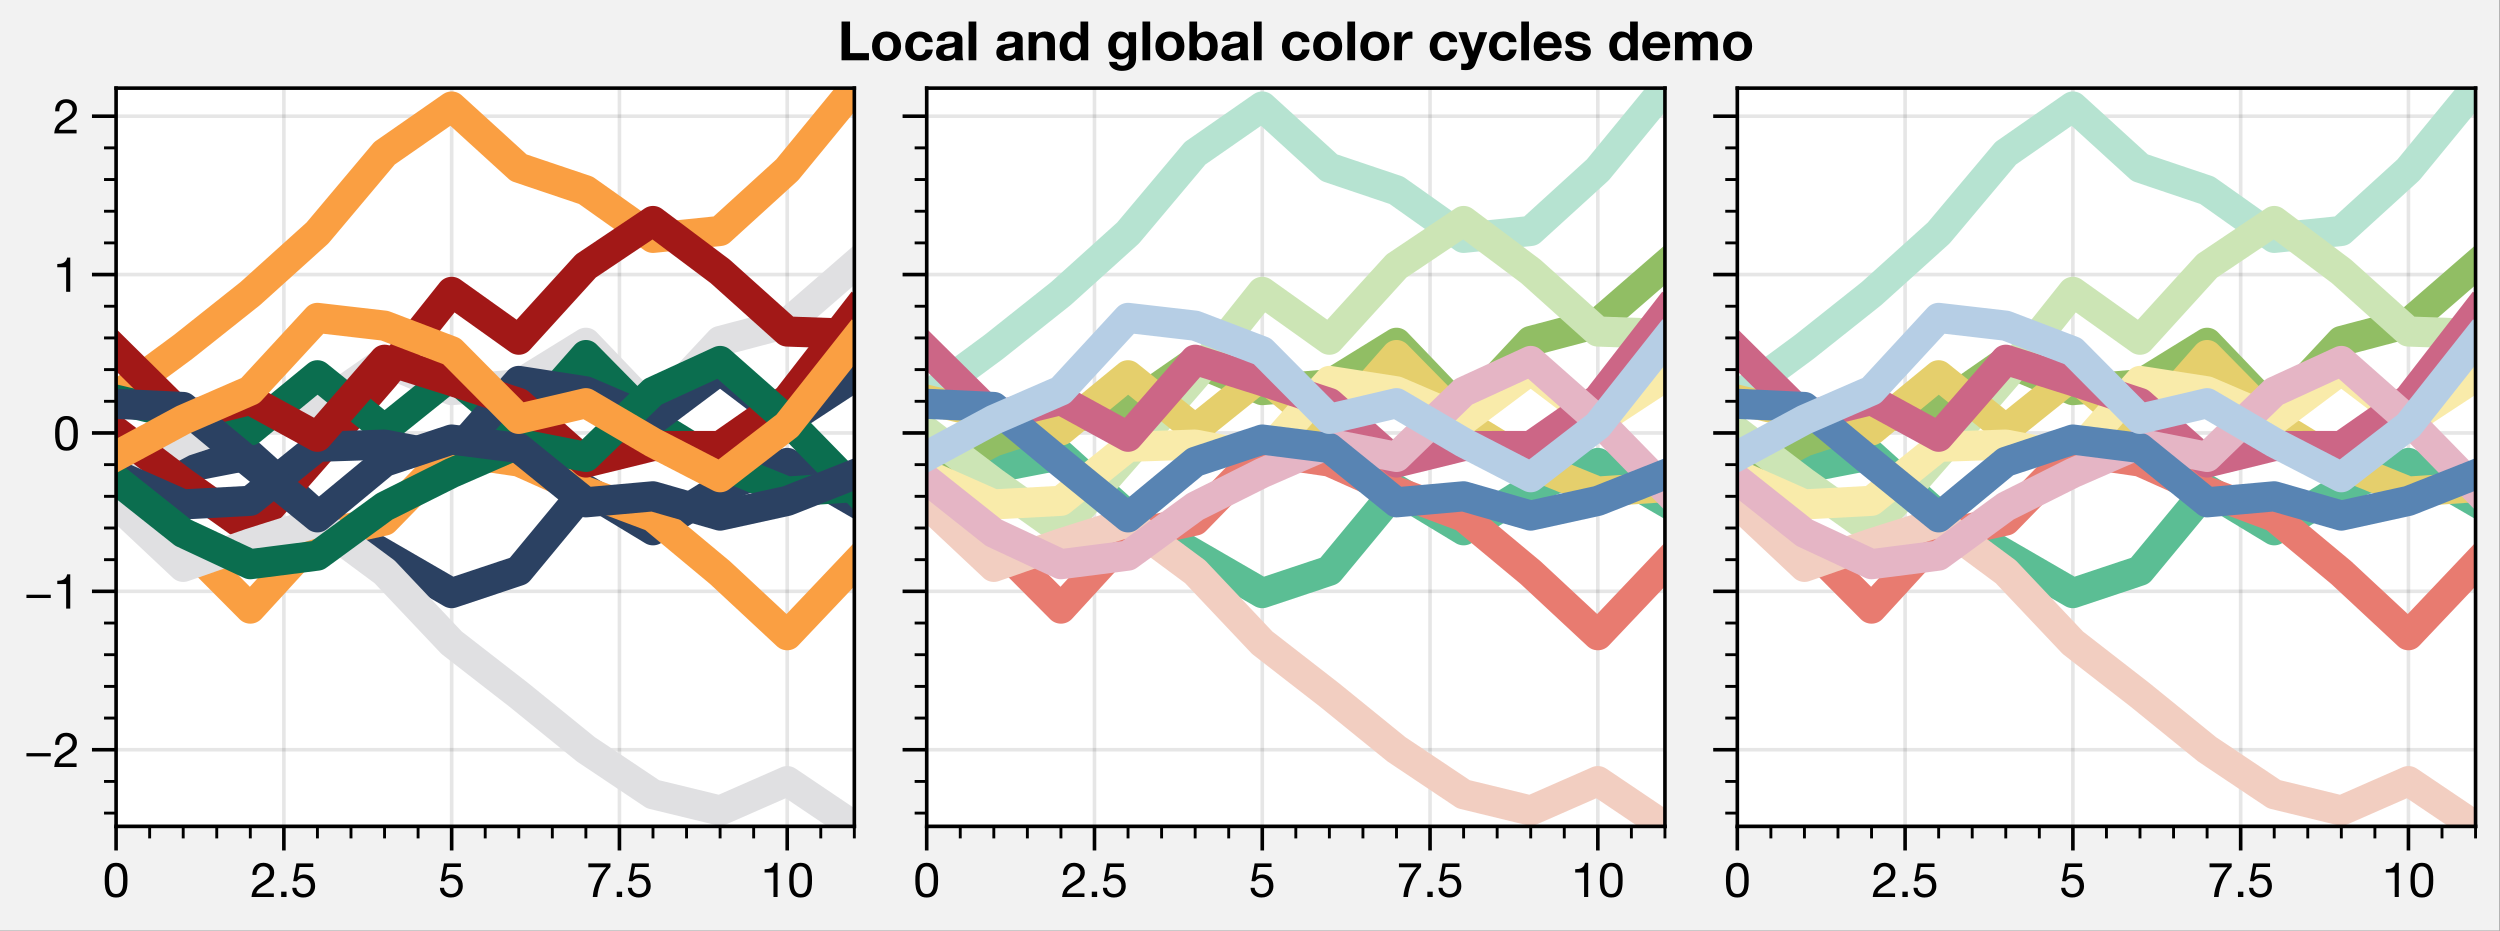 <?xml version="1.0" encoding="utf-8" standalone="no"?>
<!DOCTYPE svg PUBLIC "-//W3C//DTD SVG 1.1//EN"
  "http://www.w3.org/Graphics/SVG/1.1/DTD/svg11.dtd">
<!-- Created with matplotlib (https://matplotlib.org/) -->
<svg height="154.3pt" version="1.1" viewBox="0 0 414.5 154.3" width="414.5pt" xmlns="http://www.w3.org/2000/svg" xmlns:xlink="http://www.w3.org/1999/xlink">
 <rect x="0" y="0" width="414.5" height="154.3" fill="#333333" stroke="none"/>
 <defs>
  <style type="text/css">
*{stroke-linecap:butt;stroke-linejoin:round;}
  </style>
 </defs>
 <g id="figure_1">
  <g id="patch_1">
   <path d="M 0 154.3 
L 414.447 154.3 
L 414.447 -0.27 
L 0 -0.27 
z
" style="fill:#f2f2f2;"/>
  </g>
  <g id="axes_1">
   <g id="patch_2">
    <path d="M 19.247 137.011 
L 141.648 137.011 
L 141.648 14.611 
L 19.247 14.611 
z
" style="fill:#ffffff;"/>
   </g>
   <g id="matplotlib.axis_1">
    <g id="xtick_1">
     <g id="line2d_1">
      <path clip-path="url(#p3723dc894d)" d="M 19.247 137.011 
L 19.247 14.611 
" style="fill:none;stroke:#000000;stroke-linecap:square;stroke-opacity:0.1;stroke-width:0.6;"/>
     </g>
     <g id="line2d_2">
      <defs>
       <path d="M 0 0 
L 0 4 
" id="mec1746f8e6" style="stroke:#000000;stroke-width:0.6;"/>
      </defs>
      <g>
       <use style="stroke:#000000;stroke-width:0.6;" x="19.247" xlink:href="#mec1746f8e6" y="137.011"/>
      </g>
     </g>
     <g id="text_1">
      <!-- 0 -->
      <defs>
       <path d="M 13.203 34.906 
Q 13.203 37.5 13.25 40.641 
Q 13.297 43.797 13.75 46.938 
Q 14.203 50.094 15.047 53.094 
Q 15.906 56.094 17.547 58.344 
Q 19.203 60.594 21.703 62 
Q 24.203 63.406 27.797 63.406 
Q 31.406 63.406 33.906 62 
Q 36.406 60.594 38.047 58.344 
Q 39.703 56.094 40.547 53.094 
Q 41.406 50.094 41.844 46.938 
Q 42.297 43.797 42.344 40.641 
Q 42.406 37.5 42.406 34.906 
Q 42.406 30.906 42.156 25.953 
Q 41.906 21 40.547 16.641 
Q 39.203 12.297 36.203 9.297 
Q 33.203 6.297 27.797 6.297 
Q 22.406 6.297 19.406 9.297 
Q 16.406 12.297 15.047 16.641 
Q 13.703 21 13.453 25.953 
Q 13.203 30.906 13.203 34.906 
z
M 4.203 34.797 
Q 4.203 30.906 4.391 26.703 
Q 4.594 22.5 5.391 18.5 
Q 6.203 14.5 7.703 10.953 
Q 9.203 7.406 11.797 4.703 
Q 14.406 2 18.344 0.453 
Q 22.297 -1.094 27.797 -1.094 
Q 33.406 -1.094 37.297 0.453 
Q 41.203 2 43.797 4.703 
Q 46.406 7.406 47.906 10.953 
Q 49.406 14.5 50.203 18.5 
Q 51 22.5 51.203 26.703 
Q 51.406 30.906 51.406 34.797 
Q 51.406 38.703 51.203 42.891 
Q 51 47.094 50.203 51.094 
Q 49.406 55.094 47.906 58.688 
Q 46.406 62.297 43.797 65 
Q 41.203 67.703 37.25 69.297 
Q 33.297 70.906 27.797 70.906 
Q 22.297 70.906 18.344 69.297 
Q 14.406 67.703 11.797 65 
Q 9.203 62.297 7.703 58.688 
Q 6.203 55.094 5.391 51.094 
Q 4.594 47.094 4.391 42.891 
Q 4.203 38.703 4.203 34.797 
z
" id="HelveticaNeue-48"/>
      </defs>
      <g transform="translate(17.024 148.724)scale(0.08 -0.08)">
       <use xlink:href="#HelveticaNeue-48"/>
      </g>
     </g>
    </g>
    <g id="xtick_2">
     <g id="line2d_3">
      <path clip-path="url(#p3723dc894d)" d="M 47.066 137.011 
L 47.066 14.611 
" style="fill:none;stroke:#000000;stroke-linecap:square;stroke-opacity:0.1;stroke-width:0.6;"/>
     </g>
     <g id="line2d_4">
      <g>
       <use style="stroke:#000000;stroke-width:0.6;" x="47.066" xlink:href="#mec1746f8e6" y="137.011"/>
      </g>
     </g>
     <g id="text_2">
      <!-- 2.5 -->
      <defs>
       <path d="M 4.406 45.797 
L 12.906 45.797 
Q 12.797 49 13.547 52.141 
Q 14.297 55.297 16 57.797 
Q 17.703 60.297 20.344 61.844 
Q 23 63.406 26.703 63.406 
Q 29.5 63.406 32 62.5 
Q 34.5 61.594 36.344 59.891 
Q 38.203 58.203 39.297 55.844 
Q 40.406 53.5 40.406 50.594 
Q 40.406 46.906 39.25 44.094 
Q 38.094 41.297 35.844 38.891 
Q 33.594 36.5 30.188 34.141 
Q 26.797 31.797 22.297 29 
Q 18.594 26.797 15.188 24.297 
Q 11.797 21.797 9.094 18.5 
Q 6.406 15.203 4.656 10.75 
Q 2.906 6.297 2.406 0 
L 48.703 0 
L 48.703 7.5 
L 12.297 7.5 
Q 12.906 10.797 14.844 13.344 
Q 16.797 15.906 19.547 18.094 
Q 22.297 20.297 25.594 22.25 
Q 28.906 24.203 32.203 26.203 
Q 35.5 28.297 38.594 30.594 
Q 41.703 32.906 44.094 35.75 
Q 46.5 38.594 47.953 42.188 
Q 49.406 45.797 49.406 50.5 
Q 49.406 55.5 47.656 59.297 
Q 45.906 63.094 42.906 65.641 
Q 39.906 68.203 35.844 69.547 
Q 31.797 70.906 27.203 70.906 
Q 21.594 70.906 17.188 69 
Q 12.797 67.094 9.844 63.75 
Q 6.906 60.406 5.5 55.797 
Q 4.094 51.203 4.406 45.797 
z
" id="HelveticaNeue-50"/>
       <path d="M 8.297 11.094 
L 8.297 0 
L 19.406 0 
L 19.406 11.094 
z
" id="HelveticaNeue-46"/>
       <path d="M 47 62.203 
L 47 69.703 
L 12 69.703 
L 5.406 32.906 
L 12.703 32.5 
Q 15.203 35.5 18.453 37.344 
Q 21.703 39.203 25.906 39.203 
Q 29.5 39.203 32.453 38 
Q 35.406 36.797 37.5 34.641 
Q 39.594 32.5 40.75 29.547 
Q 41.906 26.594 41.906 23.094 
Q 41.906 18.906 40.703 15.75 
Q 39.5 12.594 37.453 10.5 
Q 35.406 8.406 32.656 7.344 
Q 29.906 6.297 26.906 6.297 
Q 23.703 6.297 21.047 7.25 
Q 18.406 8.203 16.453 9.953 
Q 14.5 11.703 13.344 14.047 
Q 12.203 16.406 12 19.094 
L 3.5 19.094 
Q 3.594 14.297 5.391 10.5 
Q 7.203 6.703 10.297 4.141 
Q 13.406 1.594 17.453 0.25 
Q 21.5 -1.094 26.094 -1.094 
Q 32.297 -1.094 36.938 0.844 
Q 41.594 2.797 44.688 6.094 
Q 47.797 9.406 49.344 13.656 
Q 50.906 17.906 50.906 22.406 
Q 50.906 28.5 49.094 33.047 
Q 47.297 37.594 44.188 40.641 
Q 41.094 43.703 36.891 45.203 
Q 32.703 46.703 28 46.703 
Q 24.406 46.703 20.75 45.453 
Q 17.094 44.203 14.797 41.594 
L 14.594 41.797 
L 18.406 62.203 
z
" id="HelveticaNeue-53"/>
      </defs>
      <g transform="translate(41.506 148.724)scale(0.08 -0.08)">
       <use xlink:href="#HelveticaNeue-50"/>
       <use x="55.6" xlink:href="#HelveticaNeue-46"/>
       <use x="83.4" xlink:href="#HelveticaNeue-53"/>
      </g>
     </g>
    </g>
    <g id="xtick_3">
     <g id="line2d_5">
      <path clip-path="url(#p3723dc894d)" d="M 74.884 137.011 
L 74.884 14.611 
" style="fill:none;stroke:#000000;stroke-linecap:square;stroke-opacity:0.1;stroke-width:0.6;"/>
     </g>
     <g id="line2d_6">
      <g>
       <use style="stroke:#000000;stroke-width:0.6;" x="74.884" xlink:href="#mec1746f8e6" y="137.011"/>
      </g>
     </g>
     <g id="text_3">
      <!-- 5 -->
      <g transform="translate(72.66 148.724)scale(0.08 -0.08)">
       <use xlink:href="#HelveticaNeue-53"/>
      </g>
     </g>
    </g>
    <g id="xtick_4">
     <g id="line2d_7">
      <path clip-path="url(#p3723dc894d)" d="M 102.702 137.011 
L 102.702 14.611 
" style="fill:none;stroke:#000000;stroke-linecap:square;stroke-opacity:0.1;stroke-width:0.6;"/>
     </g>
     <g id="line2d_8">
      <g>
       <use style="stroke:#000000;stroke-width:0.6;" x="102.702" xlink:href="#mec1746f8e6" y="137.011"/>
      </g>
     </g>
     <g id="text_4">
      <!-- 7.5 -->
      <defs>
       <path d="M 50.906 62.406 
L 50.906 69.703 
L 5 69.703 
L 5 61.703 
L 42.203 61.703 
Q 36.594 55.797 31.75 48.797 
Q 26.906 41.797 23.203 33.938 
Q 19.5 26.094 17.141 17.547 
Q 14.797 9 14.203 0 
L 23.703 0 
Q 24.203 8.297 26.5 17.094 
Q 28.797 25.906 32.438 34.203 
Q 36.094 42.5 40.797 49.797 
Q 45.5 57.094 50.906 62.406 
z
" id="HelveticaNeue-55"/>
      </defs>
      <g transform="translate(97.143 148.724)scale(0.08 -0.08)">
       <use xlink:href="#HelveticaNeue-55"/>
       <use x="55.6" xlink:href="#HelveticaNeue-46"/>
       <use x="83.4" xlink:href="#HelveticaNeue-53"/>
      </g>
     </g>
    </g>
    <g id="xtick_5">
     <g id="line2d_9">
      <path clip-path="url(#p3723dc894d)" d="M 130.52 137.011 
L 130.52 14.611 
" style="fill:none;stroke:#000000;stroke-linecap:square;stroke-opacity:0.1;stroke-width:0.6;"/>
     </g>
     <g id="line2d_10">
      <g>
       <use style="stroke:#000000;stroke-width:0.6;" x="130.52" xlink:href="#mec1746f8e6" y="137.011"/>
      </g>
     </g>
     <g id="text_5">
      <!-- 10 -->
      <defs>
       <path d="M 35.594 0 
L 35.594 70.906 
L 29.094 70.906 
Q 28.406 66.906 26.5 64.297 
Q 24.594 61.703 21.844 60.203 
Q 19.094 58.703 15.688 58.141 
Q 12.297 57.594 8.703 57.594 
L 8.703 50.797 
L 27.094 50.797 
L 27.094 0 
z
" id="HelveticaNeue-49"/>
      </defs>
      <g transform="translate(126.073 148.724)scale(0.08 -0.08)">
       <use xlink:href="#HelveticaNeue-49"/>
       <use x="55.6" xlink:href="#HelveticaNeue-48"/>
      </g>
     </g>
    </g>
    <g id="xtick_6">
     <g id="line2d_11">
      <defs>
       <path d="M 0 0 
L 0 2 
" id="ma16193262a" style="stroke:#000000;stroke-width:0.48;"/>
      </defs>
      <g>
       <use style="stroke:#000000;stroke-width:0.48;" x="24.811" xlink:href="#ma16193262a" y="137.011"/>
      </g>
     </g>
    </g>
    <g id="xtick_7">
     <g id="line2d_12">
      <g>
       <use style="stroke:#000000;stroke-width:0.48;" x="30.375" xlink:href="#ma16193262a" y="137.011"/>
      </g>
     </g>
    </g>
    <g id="xtick_8">
     <g id="line2d_13">
      <g>
       <use style="stroke:#000000;stroke-width:0.48;" x="35.938" xlink:href="#ma16193262a" y="137.011"/>
      </g>
     </g>
    </g>
    <g id="xtick_9">
     <g id="line2d_14">
      <g>
       <use style="stroke:#000000;stroke-width:0.48;" x="41.502" xlink:href="#ma16193262a" y="137.011"/>
      </g>
     </g>
    </g>
    <g id="xtick_10">
     <g id="line2d_15">
      <g>
       <use style="stroke:#000000;stroke-width:0.48;" x="52.629" xlink:href="#ma16193262a" y="137.011"/>
      </g>
     </g>
    </g>
    <g id="xtick_11">
     <g id="line2d_16">
      <g>
       <use style="stroke:#000000;stroke-width:0.48;" x="58.193" xlink:href="#ma16193262a" y="137.011"/>
      </g>
     </g>
    </g>
    <g id="xtick_12">
     <g id="line2d_17">
      <g>
       <use style="stroke:#000000;stroke-width:0.48;" x="63.757" xlink:href="#ma16193262a" y="137.011"/>
      </g>
     </g>
    </g>
    <g id="xtick_13">
     <g id="line2d_18">
      <g>
       <use style="stroke:#000000;stroke-width:0.48;" x="69.32" xlink:href="#ma16193262a" y="137.011"/>
      </g>
     </g>
    </g>
    <g id="xtick_14">
     <g id="line2d_19">
      <g>
       <use style="stroke:#000000;stroke-width:0.48;" x="80.448" xlink:href="#ma16193262a" y="137.011"/>
      </g>
     </g>
    </g>
    <g id="xtick_15">
     <g id="line2d_20">
      <g>
       <use style="stroke:#000000;stroke-width:0.48;" x="86.011" xlink:href="#ma16193262a" y="137.011"/>
      </g>
     </g>
    </g>
    <g id="xtick_16">
     <g id="line2d_21">
      <g>
       <use style="stroke:#000000;stroke-width:0.48;" x="91.575" xlink:href="#ma16193262a" y="137.011"/>
      </g>
     </g>
    </g>
    <g id="xtick_17">
     <g id="line2d_22">
      <g>
       <use style="stroke:#000000;stroke-width:0.48;" x="97.138" xlink:href="#ma16193262a" y="137.011"/>
      </g>
     </g>
    </g>
    <g id="xtick_18">
     <g id="line2d_23">
      <g>
       <use style="stroke:#000000;stroke-width:0.48;" x="108.266" xlink:href="#ma16193262a" y="137.011"/>
      </g>
     </g>
    </g>
    <g id="xtick_19">
     <g id="line2d_24">
      <g>
       <use style="stroke:#000000;stroke-width:0.48;" x="113.829" xlink:href="#ma16193262a" y="137.011"/>
      </g>
     </g>
    </g>
    <g id="xtick_20">
     <g id="line2d_25">
      <g>
       <use style="stroke:#000000;stroke-width:0.48;" x="119.393" xlink:href="#ma16193262a" y="137.011"/>
      </g>
     </g>
    </g>
    <g id="xtick_21">
     <g id="line2d_26">
      <g>
       <use style="stroke:#000000;stroke-width:0.48;" x="124.957" xlink:href="#ma16193262a" y="137.011"/>
      </g>
     </g>
    </g>
    <g id="xtick_22">
     <g id="line2d_27">
      <g>
       <use style="stroke:#000000;stroke-width:0.48;" x="136.084" xlink:href="#ma16193262a" y="137.011"/>
      </g>
     </g>
    </g>
    <g id="xtick_23">
     <g id="line2d_28">
      <g>
       <use style="stroke:#000000;stroke-width:0.48;" x="141.648" xlink:href="#ma16193262a" y="137.011"/>
      </g>
     </g>
    </g>
   </g>
   <g id="matplotlib.axis_2">
    <g id="ytick_1">
     <g id="line2d_29">
      <path clip-path="url(#p3723dc894d)" d="M 19.247 124.307 
L 141.648 124.307 
" style="fill:none;stroke:#000000;stroke-linecap:square;stroke-opacity:0.1;stroke-width:0.6;"/>
     </g>
     <g id="line2d_30">
      <defs>
       <path d="M 0 0 
L -4 0 
" id="m98e3f6d3fd" style="stroke:#000000;stroke-width:0.6;"/>
      </defs>
      <g>
       <use style="stroke:#000000;stroke-width:0.6;" x="19.247" xlink:href="#m98e3f6d3fd" y="124.307"/>
      </g>
     </g>
     <g id="text_6">
      <!-- −2 -->
      <defs>
       <path d="M 4.797 28.703 
L 4.797 21.906 
L 55.203 21.906 
L 55.203 28.703 
z
" id="HelveticaNeue-8722"/>
      </defs>
      <g transform="translate(4 127.164)scale(0.08 -0.08)">
       <use xlink:href="#HelveticaNeue-8722"/>
       <use x="60" xlink:href="#HelveticaNeue-50"/>
      </g>
     </g>
    </g>
    <g id="ytick_2">
     <g id="line2d_31">
      <path clip-path="url(#p3723dc894d)" d="M 19.247 98.046 
L 141.648 98.046 
" style="fill:none;stroke:#000000;stroke-linecap:square;stroke-opacity:0.1;stroke-width:0.6;"/>
     </g>
     <g id="line2d_32">
      <g>
       <use style="stroke:#000000;stroke-width:0.6;" x="19.247" xlink:href="#m98e3f6d3fd" y="98.046"/>
      </g>
     </g>
     <g id="text_7">
      <!-- −1 -->
      <g transform="translate(4 100.902)scale(0.08 -0.08)">
       <use xlink:href="#HelveticaNeue-8722"/>
       <use x="60" xlink:href="#HelveticaNeue-49"/>
      </g>
     </g>
    </g>
    <g id="ytick_3">
     <g id="line2d_33">
      <path clip-path="url(#p3723dc894d)" d="M 19.247 71.785 
L 141.648 71.785 
" style="fill:none;stroke:#000000;stroke-linecap:square;stroke-opacity:0.1;stroke-width:0.6;"/>
     </g>
     <g id="line2d_34">
      <g>
       <use style="stroke:#000000;stroke-width:0.6;" x="19.247" xlink:href="#m98e3f6d3fd" y="71.785"/>
      </g>
     </g>
     <g id="text_8">
      <!-- 0 -->
      <g transform="translate(8.8 74.641)scale(0.08 -0.08)">
       <use xlink:href="#HelveticaNeue-48"/>
      </g>
     </g>
    </g>
    <g id="ytick_4">
     <g id="line2d_35">
      <path clip-path="url(#p3723dc894d)" d="M 19.247 45.524 
L 141.648 45.524 
" style="fill:none;stroke:#000000;stroke-linecap:square;stroke-opacity:0.1;stroke-width:0.6;"/>
     </g>
     <g id="line2d_36">
      <g>
       <use style="stroke:#000000;stroke-width:0.6;" x="19.247" xlink:href="#m98e3f6d3fd" y="45.524"/>
      </g>
     </g>
     <g id="text_9">
      <!-- 1 -->
      <g transform="translate(8.8 48.38)scale(0.08 -0.08)">
       <use xlink:href="#HelveticaNeue-49"/>
      </g>
     </g>
    </g>
    <g id="ytick_5">
     <g id="line2d_37">
      <path clip-path="url(#p3723dc894d)" d="M 19.247 19.263 
L 141.648 19.263 
" style="fill:none;stroke:#000000;stroke-linecap:square;stroke-opacity:0.1;stroke-width:0.6;"/>
     </g>
     <g id="line2d_38">
      <g>
       <use style="stroke:#000000;stroke-width:0.6;" x="19.247" xlink:href="#m98e3f6d3fd" y="19.263"/>
      </g>
     </g>
     <g id="text_10">
      <!-- 2 -->
      <g transform="translate(8.8 22.119)scale(0.08 -0.08)">
       <use xlink:href="#HelveticaNeue-50"/>
      </g>
     </g>
    </g>
    <g id="ytick_6">
     <g id="line2d_39">
      <defs>
       <path d="M 0 0 
L -2 0 
" id="m1bad7961c0" style="stroke:#000000;stroke-width:0.48;"/>
      </defs>
      <g>
       <use style="stroke:#000000;stroke-width:0.48;" x="19.247" xlink:href="#m1bad7961c0" y="134.812"/>
      </g>
     </g>
    </g>
    <g id="ytick_7">
     <g id="line2d_40">
      <g>
       <use style="stroke:#000000;stroke-width:0.48;" x="19.247" xlink:href="#m1bad7961c0" y="129.559"/>
      </g>
     </g>
    </g>
    <g id="ytick_8">
     <g id="line2d_41">
      <g>
       <use style="stroke:#000000;stroke-width:0.48;" x="19.247" xlink:href="#m1bad7961c0" y="119.055"/>
      </g>
     </g>
    </g>
    <g id="ytick_9">
     <g id="line2d_42">
      <g>
       <use style="stroke:#000000;stroke-width:0.48;" x="19.247" xlink:href="#m1bad7961c0" y="113.803"/>
      </g>
     </g>
    </g>
    <g id="ytick_10">
     <g id="line2d_43">
      <g>
       <use style="stroke:#000000;stroke-width:0.48;" x="19.247" xlink:href="#m1bad7961c0" y="108.551"/>
      </g>
     </g>
    </g>
    <g id="ytick_11">
     <g id="line2d_44">
      <g>
       <use style="stroke:#000000;stroke-width:0.48;" x="19.247" xlink:href="#m1bad7961c0" y="103.298"/>
      </g>
     </g>
    </g>
    <g id="ytick_12">
     <g id="line2d_45">
      <g>
       <use style="stroke:#000000;stroke-width:0.48;" x="19.247" xlink:href="#m1bad7961c0" y="92.794"/>
      </g>
     </g>
    </g>
    <g id="ytick_13">
     <g id="line2d_46">
      <g>
       <use style="stroke:#000000;stroke-width:0.48;" x="19.247" xlink:href="#m1bad7961c0" y="87.542"/>
      </g>
     </g>
    </g>
    <g id="ytick_14">
     <g id="line2d_47">
      <g>
       <use style="stroke:#000000;stroke-width:0.48;" x="19.247" xlink:href="#m1bad7961c0" y="82.29"/>
      </g>
     </g>
    </g>
    <g id="ytick_15">
     <g id="line2d_48">
      <g>
       <use style="stroke:#000000;stroke-width:0.48;" x="19.247" xlink:href="#m1bad7961c0" y="77.037"/>
      </g>
     </g>
    </g>
    <g id="ytick_16">
     <g id="line2d_49">
      <g>
       <use style="stroke:#000000;stroke-width:0.48;" x="19.247" xlink:href="#m1bad7961c0" y="66.533"/>
      </g>
     </g>
    </g>
    <g id="ytick_17">
     <g id="line2d_50">
      <g>
       <use style="stroke:#000000;stroke-width:0.48;" x="19.247" xlink:href="#m1bad7961c0" y="61.281"/>
      </g>
     </g>
    </g>
    <g id="ytick_18">
     <g id="line2d_51">
      <g>
       <use style="stroke:#000000;stroke-width:0.48;" x="19.247" xlink:href="#m1bad7961c0" y="56.029"/>
      </g>
     </g>
    </g>
    <g id="ytick_19">
     <g id="line2d_52">
      <g>
       <use style="stroke:#000000;stroke-width:0.48;" x="19.247" xlink:href="#m1bad7961c0" y="50.776"/>
      </g>
     </g>
    </g>
    <g id="ytick_20">
     <g id="line2d_53">
      <g>
       <use style="stroke:#000000;stroke-width:0.48;" x="19.247" xlink:href="#m1bad7961c0" y="40.272"/>
      </g>
     </g>
    </g>
    <g id="ytick_21">
     <g id="line2d_54">
      <g>
       <use style="stroke:#000000;stroke-width:0.48;" x="19.247" xlink:href="#m1bad7961c0" y="35.02"/>
      </g>
     </g>
    </g>
    <g id="ytick_22">
     <g id="line2d_55">
      <g>
       <use style="stroke:#000000;stroke-width:0.48;" x="19.247" xlink:href="#m1bad7961c0" y="29.767"/>
      </g>
     </g>
    </g>
    <g id="ytick_23">
     <g id="line2d_56">
      <g>
       <use style="stroke:#000000;stroke-width:0.48;" x="19.247" xlink:href="#m1bad7961c0" y="24.515"/>
      </g>
     </g>
    </g>
   </g>
   <g id="line2d_57">
    <path clip-path="url(#p3723dc894d)" d="M 19.247 81.065 
L 30.375 77.594 
L 41.502 75.441 
L 52.629 85.468 
L 63.757 91.898 
L 74.884 98.339 
L 86.011 94.623 
L 97.138 81.189 
L 108.266 87.922 
L 119.393 80.969 
L 130.52 76.754 
L 141.648 83.182 
" style="fill:none;stroke:#2b4162;stroke-linecap:square;stroke-width:5;"/>
   </g>
   <g id="line2d_58">
    <path clip-path="url(#p3723dc894d)" d="M 19.247 65.717 
L 30.375 57.507 
L 41.502 48.667 
L 52.629 38.633 
L 63.757 25.405 
L 74.884 17.665 
L 86.011 27.808 
L 97.138 31.561 
L 108.266 39.439 
L 119.393 38.29 
L 130.52 28.159 
L 141.648 14.611 
" style="fill:none;stroke:#fa9f42;stroke-linecap:square;stroke-width:5;"/>
   </g>
   <g id="line2d_59">
    <path clip-path="url(#p3723dc894d)" d="M 19.247 79.145 
L 30.375 73.206 
L 41.502 69.533 
L 52.629 67.679 
L 63.757 59.939 
L 74.884 64.681 
L 86.011 63.704 
L 97.138 56.833 
L 108.266 68.442 
L 119.393 56.537 
L 130.52 53.599 
L 141.648 43.947 
" style="fill:none;stroke:#e0e0e2;stroke-linecap:square;stroke-width:5;"/>
   </g>
   <g id="line2d_60">
    <path clip-path="url(#p3723dc894d)" d="M 19.247 71.554 
L 30.375 80.002 
L 41.502 87.9 
L 52.629 75.203 
L 63.757 62.358 
L 74.884 48.391 
L 86.011 56.325 
L 97.138 44.106 
L 108.266 36.642 
L 119.393 44.983 
L 130.52 54.966 
L 141.648 55.372 
" style="fill:none;stroke:#a21817;stroke-linecap:square;stroke-width:5;"/>
   </g>
   <g id="line2d_61">
    <path clip-path="url(#p3723dc894d)" d="M 19.247 66.283 
L 30.375 68.915 
L 41.502 71.367 
L 52.629 62.221 
L 63.757 71.195 
L 74.884 62.261 
L 86.011 71.508 
L 97.138 58.869 
L 108.266 70.164 
L 119.393 76.979 
L 130.52 81.505 
L 141.648 80.766 
" style="fill:none;stroke:#0b6e4f;stroke-linecap:square;stroke-width:5;"/>
   </g>
   <g id="line2d_62">
    <path clip-path="url(#p3723dc894d)" d="M 19.247 78.709 
L 30.375 83.633 
L 41.502 83.034 
L 52.629 74.08 
L 63.757 73.716 
L 74.884 75.818 
L 86.011 63.158 
L 97.138 64.888 
L 108.266 69.658 
L 119.393 61.326 
L 130.52 69.763 
L 141.648 62.464 
" style="fill:none;stroke:#2b4162;stroke-linecap:square;stroke-width:5;"/>
   </g>
   <g id="line2d_63">
    <path clip-path="url(#p3723dc894d)" d="M 19.247 80.179 
L 30.375 89.719 
L 41.502 100.905 
L 52.629 88.765 
L 63.757 86.305 
L 74.884 74.901 
L 86.011 76.528 
L 97.138 81.512 
L 108.266 85.693 
L 119.393 94.959 
L 130.52 105.317 
L 141.648 93.587 
" style="fill:none;stroke:#fa9f42;stroke-linecap:square;stroke-width:5;"/>
   </g>
   <g id="line2d_64">
    <path clip-path="url(#p3723dc894d)" d="M 19.247 83.534 
L 30.375 93.986 
L 41.502 90.096 
L 52.629 86.572 
L 63.757 94.806 
L 74.884 106.569 
L 86.011 115.208 
L 97.138 124.24 
L 108.266 131.684 
L 119.393 134.392 
L 130.52 129.51 
L 141.648 137.011 
" style="fill:none;stroke:#e0e0e2;stroke-linecap:square;stroke-width:5;"/>
   </g>
   <g id="line2d_65">
    <path clip-path="url(#p3723dc894d)" d="M 19.247 58.03 
L 30.375 69.036 
L 41.502 66.321 
L 52.629 72.416 
L 63.757 59.646 
L 74.884 63.163 
L 86.011 66.811 
L 97.138 76.685 
L 108.266 73.956 
L 119.393 73.952 
L 130.52 66.195 
L 141.648 51.862 
" style="fill:none;stroke:#a21817;stroke-linecap:square;stroke-width:5;"/>
   </g>
   <g id="line2d_66">
    <path clip-path="url(#p3723dc894d)" d="M 19.247 79.514 
L 30.375 88.347 
L 41.502 93.542 
L 52.629 92.117 
L 63.757 83.985 
L 74.884 78.424 
L 86.011 73.569 
L 97.138 75.755 
L 108.266 64.958 
L 119.393 59.847 
L 130.52 69.675 
L 141.648 81.057 
" style="fill:none;stroke:#0b6e4f;stroke-linecap:square;stroke-width:5;"/>
   </g>
   <g id="line2d_67">
    <path clip-path="url(#p3723dc894d)" d="M 19.247 66.956 
L 30.375 67.478 
L 41.502 76.71 
L 52.629 85.777 
L 63.757 76.571 
L 74.884 72.879 
L 86.011 74.28 
L 97.138 83.285 
L 108.266 82.289 
L 119.393 85.484 
L 130.52 83.049 
L 141.648 78.655 
" style="fill:none;stroke:#2b4162;stroke-linecap:square;stroke-width:5;"/>
   </g>
   <g id="line2d_68">
    <path clip-path="url(#p3723dc894d)" d="M 19.247 75.605 
L 30.375 69.598 
L 41.502 64.755 
L 52.629 52.708 
L 63.757 53.995 
L 74.884 58.242 
L 86.011 69.45 
L 97.138 66.849 
L 108.266 73.379 
L 119.393 79.123 
L 130.52 70.536 
L 141.648 56.458 
" style="fill:none;stroke:#fa9f42;stroke-linecap:square;stroke-width:5;"/>
   </g>
   <g id="patch_3">
    <path d="M 19.247 137.011 
L 19.247 14.611 
" style="fill:none;stroke:#000000;stroke-linecap:square;stroke-linejoin:miter;stroke-width:0.6;"/>
   </g>
   <g id="patch_4">
    <path d="M 141.648 137.011 
L 141.648 14.611 
" style="fill:none;stroke:#000000;stroke-linecap:square;stroke-linejoin:miter;stroke-width:0.6;"/>
   </g>
   <g id="patch_5">
    <path d="M 19.247 137.011 
L 141.648 137.011 
" style="fill:none;stroke:#000000;stroke-linecap:square;stroke-linejoin:miter;stroke-width:0.6;"/>
   </g>
   <g id="patch_6">
    <path d="M 19.247 14.611 
L 141.648 14.611 
" style="fill:none;stroke:#000000;stroke-linecap:square;stroke-linejoin:miter;stroke-width:0.6;"/>
   </g>
  </g>
  <g id="axes_2">
   <g id="patch_7">
    <path d="M 153.648 137.011 
L 276.048 137.011 
L 276.048 14.611 
L 153.648 14.611 
z
" style="fill:#ffffff;"/>
   </g>
   <g id="matplotlib.axis_3">
    <g id="xtick_24">
     <g id="line2d_69">
      <path clip-path="url(#p312c0c3a3b)" d="M 153.648 137.011 
L 153.648 14.611 
" style="fill:none;stroke:#000000;stroke-linecap:square;stroke-opacity:0.1;stroke-width:0.6;"/>
     </g>
     <g id="line2d_70">
      <g>
       <use style="stroke:#000000;stroke-width:0.6;" x="153.648" xlink:href="#mec1746f8e6" y="137.011"/>
      </g>
     </g>
     <g id="text_11">
      <!-- 0 -->
      <g transform="translate(151.424 148.724)scale(0.08 -0.08)">
       <use xlink:href="#HelveticaNeue-48"/>
      </g>
     </g>
    </g>
    <g id="xtick_25">
     <g id="line2d_71">
      <path clip-path="url(#p312c0c3a3b)" d="M 181.466 137.011 
L 181.466 14.611 
" style="fill:none;stroke:#000000;stroke-linecap:square;stroke-opacity:0.1;stroke-width:0.6;"/>
     </g>
     <g id="line2d_72">
      <g>
       <use style="stroke:#000000;stroke-width:0.6;" x="181.466" xlink:href="#mec1746f8e6" y="137.011"/>
      </g>
     </g>
     <g id="text_12">
      <!-- 2.5 -->
      <g transform="translate(175.906 148.724)scale(0.08 -0.08)">
       <use xlink:href="#HelveticaNeue-50"/>
       <use x="55.6" xlink:href="#HelveticaNeue-46"/>
       <use x="83.4" xlink:href="#HelveticaNeue-53"/>
      </g>
     </g>
    </g>
    <g id="xtick_26">
     <g id="line2d_73">
      <path clip-path="url(#p312c0c3a3b)" d="M 209.284 137.011 
L 209.284 14.611 
" style="fill:none;stroke:#000000;stroke-linecap:square;stroke-opacity:0.1;stroke-width:0.6;"/>
     </g>
     <g id="line2d_74">
      <g>
       <use style="stroke:#000000;stroke-width:0.6;" x="209.284" xlink:href="#mec1746f8e6" y="137.011"/>
      </g>
     </g>
     <g id="text_13">
      <!-- 5 -->
      <g transform="translate(207.06 148.724)scale(0.08 -0.08)">
       <use xlink:href="#HelveticaNeue-53"/>
      </g>
     </g>
    </g>
    <g id="xtick_27">
     <g id="line2d_75">
      <path clip-path="url(#p312c0c3a3b)" d="M 237.102 137.011 
L 237.102 14.611 
" style="fill:none;stroke:#000000;stroke-linecap:square;stroke-opacity:0.1;stroke-width:0.6;"/>
     </g>
     <g id="line2d_76">
      <g>
       <use style="stroke:#000000;stroke-width:0.6;" x="237.102" xlink:href="#mec1746f8e6" y="137.011"/>
      </g>
     </g>
     <g id="text_14">
      <!-- 7.5 -->
      <g transform="translate(231.543 148.724)scale(0.08 -0.08)">
       <use xlink:href="#HelveticaNeue-55"/>
       <use x="55.6" xlink:href="#HelveticaNeue-46"/>
       <use x="83.4" xlink:href="#HelveticaNeue-53"/>
      </g>
     </g>
    </g>
    <g id="xtick_28">
     <g id="line2d_77">
      <path clip-path="url(#p312c0c3a3b)" d="M 264.92 137.011 
L 264.92 14.611 
" style="fill:none;stroke:#000000;stroke-linecap:square;stroke-opacity:0.1;stroke-width:0.6;"/>
     </g>
     <g id="line2d_78">
      <g>
       <use style="stroke:#000000;stroke-width:0.6;" x="264.92" xlink:href="#mec1746f8e6" y="137.011"/>
      </g>
     </g>
     <g id="text_15">
      <!-- 10 -->
      <g transform="translate(260.473 148.724)scale(0.08 -0.08)">
       <use xlink:href="#HelveticaNeue-49"/>
       <use x="55.6" xlink:href="#HelveticaNeue-48"/>
      </g>
     </g>
    </g>
    <g id="xtick_29">
     <g id="line2d_79">
      <g>
       <use style="stroke:#000000;stroke-width:0.48;" x="159.211" xlink:href="#ma16193262a" y="137.011"/>
      </g>
     </g>
    </g>
    <g id="xtick_30">
     <g id="line2d_80">
      <g>
       <use style="stroke:#000000;stroke-width:0.48;" x="164.775" xlink:href="#ma16193262a" y="137.011"/>
      </g>
     </g>
    </g>
    <g id="xtick_31">
     <g id="line2d_81">
      <g>
       <use style="stroke:#000000;stroke-width:0.48;" x="170.338" xlink:href="#ma16193262a" y="137.011"/>
      </g>
     </g>
    </g>
    <g id="xtick_32">
     <g id="line2d_82">
      <g>
       <use style="stroke:#000000;stroke-width:0.48;" x="175.902" xlink:href="#ma16193262a" y="137.011"/>
      </g>
     </g>
    </g>
    <g id="xtick_33">
     <g id="line2d_83">
      <g>
       <use style="stroke:#000000;stroke-width:0.48;" x="187.029" xlink:href="#ma16193262a" y="137.011"/>
      </g>
     </g>
    </g>
    <g id="xtick_34">
     <g id="line2d_84">
      <g>
       <use style="stroke:#000000;stroke-width:0.48;" x="192.593" xlink:href="#ma16193262a" y="137.011"/>
      </g>
     </g>
    </g>
    <g id="xtick_35">
     <g id="line2d_85">
      <g>
       <use style="stroke:#000000;stroke-width:0.48;" x="198.157" xlink:href="#ma16193262a" y="137.011"/>
      </g>
     </g>
    </g>
    <g id="xtick_36">
     <g id="line2d_86">
      <g>
       <use style="stroke:#000000;stroke-width:0.48;" x="203.72" xlink:href="#ma16193262a" y="137.011"/>
      </g>
     </g>
    </g>
    <g id="xtick_37">
     <g id="line2d_87">
      <g>
       <use style="stroke:#000000;stroke-width:0.48;" x="214.847" xlink:href="#ma16193262a" y="137.011"/>
      </g>
     </g>
    </g>
    <g id="xtick_38">
     <g id="line2d_88">
      <g>
       <use style="stroke:#000000;stroke-width:0.48;" x="220.411" xlink:href="#ma16193262a" y="137.011"/>
      </g>
     </g>
    </g>
    <g id="xtick_39">
     <g id="line2d_89">
      <g>
       <use style="stroke:#000000;stroke-width:0.48;" x="225.975" xlink:href="#ma16193262a" y="137.011"/>
      </g>
     </g>
    </g>
    <g id="xtick_40">
     <g id="line2d_90">
      <g>
       <use style="stroke:#000000;stroke-width:0.48;" x="231.538" xlink:href="#ma16193262a" y="137.011"/>
      </g>
     </g>
    </g>
    <g id="xtick_41">
     <g id="line2d_91">
      <g>
       <use style="stroke:#000000;stroke-width:0.48;" x="242.666" xlink:href="#ma16193262a" y="137.011"/>
      </g>
     </g>
    </g>
    <g id="xtick_42">
     <g id="line2d_92">
      <g>
       <use style="stroke:#000000;stroke-width:0.48;" x="248.229" xlink:href="#ma16193262a" y="137.011"/>
      </g>
     </g>
    </g>
    <g id="xtick_43">
     <g id="line2d_93">
      <g>
       <use style="stroke:#000000;stroke-width:0.48;" x="253.793" xlink:href="#ma16193262a" y="137.011"/>
      </g>
     </g>
    </g>
    <g id="xtick_44">
     <g id="line2d_94">
      <g>
       <use style="stroke:#000000;stroke-width:0.48;" x="259.357" xlink:href="#ma16193262a" y="137.011"/>
      </g>
     </g>
    </g>
    <g id="xtick_45">
     <g id="line2d_95">
      <g>
       <use style="stroke:#000000;stroke-width:0.48;" x="270.484" xlink:href="#ma16193262a" y="137.011"/>
      </g>
     </g>
    </g>
    <g id="xtick_46">
     <g id="line2d_96">
      <g>
       <use style="stroke:#000000;stroke-width:0.48;" x="276.048" xlink:href="#ma16193262a" y="137.011"/>
      </g>
     </g>
    </g>
   </g>
   <g id="matplotlib.axis_4">
    <g id="ytick_24">
     <g id="line2d_97">
      <path clip-path="url(#p312c0c3a3b)" d="M 153.648 124.307 
L 276.048 124.307 
" style="fill:none;stroke:#000000;stroke-linecap:square;stroke-opacity:0.1;stroke-width:0.6;"/>
     </g>
     <g id="line2d_98">
      <g>
       <use style="stroke:#000000;stroke-width:0.6;" x="153.648" xlink:href="#m98e3f6d3fd" y="124.307"/>
      </g>
     </g>
    </g>
    <g id="ytick_25">
     <g id="line2d_99">
      <path clip-path="url(#p312c0c3a3b)" d="M 153.648 98.046 
L 276.048 98.046 
" style="fill:none;stroke:#000000;stroke-linecap:square;stroke-opacity:0.1;stroke-width:0.6;"/>
     </g>
     <g id="line2d_100">
      <g>
       <use style="stroke:#000000;stroke-width:0.6;" x="153.648" xlink:href="#m98e3f6d3fd" y="98.046"/>
      </g>
     </g>
    </g>
    <g id="ytick_26">
     <g id="line2d_101">
      <path clip-path="url(#p312c0c3a3b)" d="M 153.648 71.785 
L 276.048 71.785 
" style="fill:none;stroke:#000000;stroke-linecap:square;stroke-opacity:0.1;stroke-width:0.6;"/>
     </g>
     <g id="line2d_102">
      <g>
       <use style="stroke:#000000;stroke-width:0.6;" x="153.648" xlink:href="#m98e3f6d3fd" y="71.785"/>
      </g>
     </g>
    </g>
    <g id="ytick_27">
     <g id="line2d_103">
      <path clip-path="url(#p312c0c3a3b)" d="M 153.648 45.524 
L 276.048 45.524 
" style="fill:none;stroke:#000000;stroke-linecap:square;stroke-opacity:0.1;stroke-width:0.6;"/>
     </g>
     <g id="line2d_104">
      <g>
       <use style="stroke:#000000;stroke-width:0.6;" x="153.648" xlink:href="#m98e3f6d3fd" y="45.524"/>
      </g>
     </g>
    </g>
    <g id="ytick_28">
     <g id="line2d_105">
      <path clip-path="url(#p312c0c3a3b)" d="M 153.648 19.263 
L 276.048 19.263 
" style="fill:none;stroke:#000000;stroke-linecap:square;stroke-opacity:0.1;stroke-width:0.6;"/>
     </g>
     <g id="line2d_106">
      <g>
       <use style="stroke:#000000;stroke-width:0.6;" x="153.648" xlink:href="#m98e3f6d3fd" y="19.263"/>
      </g>
     </g>
    </g>
    <g id="ytick_29">
     <g id="line2d_107">
      <g>
       <use style="stroke:#000000;stroke-width:0.48;" x="153.648" xlink:href="#m1bad7961c0" y="134.812"/>
      </g>
     </g>
    </g>
    <g id="ytick_30">
     <g id="line2d_108">
      <g>
       <use style="stroke:#000000;stroke-width:0.48;" x="153.648" xlink:href="#m1bad7961c0" y="129.559"/>
      </g>
     </g>
    </g>
    <g id="ytick_31">
     <g id="line2d_109">
      <g>
       <use style="stroke:#000000;stroke-width:0.48;" x="153.648" xlink:href="#m1bad7961c0" y="119.055"/>
      </g>
     </g>
    </g>
    <g id="ytick_32">
     <g id="line2d_110">
      <g>
       <use style="stroke:#000000;stroke-width:0.48;" x="153.648" xlink:href="#m1bad7961c0" y="113.803"/>
      </g>
     </g>
    </g>
    <g id="ytick_33">
     <g id="line2d_111">
      <g>
       <use style="stroke:#000000;stroke-width:0.48;" x="153.648" xlink:href="#m1bad7961c0" y="108.551"/>
      </g>
     </g>
    </g>
    <g id="ytick_34">
     <g id="line2d_112">
      <g>
       <use style="stroke:#000000;stroke-width:0.48;" x="153.648" xlink:href="#m1bad7961c0" y="103.298"/>
      </g>
     </g>
    </g>
    <g id="ytick_35">
     <g id="line2d_113">
      <g>
       <use style="stroke:#000000;stroke-width:0.48;" x="153.648" xlink:href="#m1bad7961c0" y="92.794"/>
      </g>
     </g>
    </g>
    <g id="ytick_36">
     <g id="line2d_114">
      <g>
       <use style="stroke:#000000;stroke-width:0.48;" x="153.648" xlink:href="#m1bad7961c0" y="87.542"/>
      </g>
     </g>
    </g>
    <g id="ytick_37">
     <g id="line2d_115">
      <g>
       <use style="stroke:#000000;stroke-width:0.48;" x="153.648" xlink:href="#m1bad7961c0" y="82.29"/>
      </g>
     </g>
    </g>
    <g id="ytick_38">
     <g id="line2d_116">
      <g>
       <use style="stroke:#000000;stroke-width:0.48;" x="153.648" xlink:href="#m1bad7961c0" y="77.037"/>
      </g>
     </g>
    </g>
    <g id="ytick_39">
     <g id="line2d_117">
      <g>
       <use style="stroke:#000000;stroke-width:0.48;" x="153.648" xlink:href="#m1bad7961c0" y="66.533"/>
      </g>
     </g>
    </g>
    <g id="ytick_40">
     <g id="line2d_118">
      <g>
       <use style="stroke:#000000;stroke-width:0.48;" x="153.648" xlink:href="#m1bad7961c0" y="61.281"/>
      </g>
     </g>
    </g>
    <g id="ytick_41">
     <g id="line2d_119">
      <g>
       <use style="stroke:#000000;stroke-width:0.48;" x="153.648" xlink:href="#m1bad7961c0" y="56.029"/>
      </g>
     </g>
    </g>
    <g id="ytick_42">
     <g id="line2d_120">
      <g>
       <use style="stroke:#000000;stroke-width:0.48;" x="153.648" xlink:href="#m1bad7961c0" y="50.776"/>
      </g>
     </g>
    </g>
    <g id="ytick_43">
     <g id="line2d_121">
      <g>
       <use style="stroke:#000000;stroke-width:0.48;" x="153.648" xlink:href="#m1bad7961c0" y="40.272"/>
      </g>
     </g>
    </g>
    <g id="ytick_44">
     <g id="line2d_122">
      <g>
       <use style="stroke:#000000;stroke-width:0.48;" x="153.648" xlink:href="#m1bad7961c0" y="35.02"/>
      </g>
     </g>
    </g>
    <g id="ytick_45">
     <g id="line2d_123">
      <g>
       <use style="stroke:#000000;stroke-width:0.48;" x="153.648" xlink:href="#m1bad7961c0" y="29.767"/>
      </g>
     </g>
    </g>
    <g id="ytick_46">
     <g id="line2d_124">
      <g>
       <use style="stroke:#000000;stroke-width:0.48;" x="153.648" xlink:href="#m1bad7961c0" y="24.515"/>
      </g>
     </g>
    </g>
   </g>
   <g id="line2d_125">
    <path clip-path="url(#p312c0c3a3b)" d="M 153.648 81.065 
L 164.775 77.594 
L 175.902 75.441 
L 187.029 85.468 
L 198.157 91.898 
L 209.284 98.339 
L 220.411 94.623 
L 231.538 81.189 
L 242.666 87.922 
L 253.793 80.969 
L 264.92 76.754 
L 276.048 83.182 
" style="fill:none;stroke:#5bbe94;stroke-linecap:square;stroke-width:5;"/>
   </g>
   <g id="line2d_126">
    <path clip-path="url(#p312c0c3a3b)" d="M 153.648 65.717 
L 164.775 57.507 
L 175.902 48.667 
L 187.029 38.633 
L 198.157 25.405 
L 209.284 17.665 
L 220.411 27.808 
L 231.538 31.561 
L 242.666 39.439 
L 253.793 38.29 
L 264.92 28.159 
L 276.048 14.611 
" style="fill:none;stroke:#b6e3d1;stroke-linecap:square;stroke-width:5;"/>
   </g>
   <g id="line2d_127">
    <path clip-path="url(#p312c0c3a3b)" d="M 153.648 79.145 
L 164.775 73.206 
L 175.902 69.533 
L 187.029 67.679 
L 198.157 59.939 
L 209.284 64.681 
L 220.411 63.704 
L 231.538 56.833 
L 242.666 68.442 
L 253.793 56.537 
L 264.92 53.599 
L 276.048 43.947 
" style="fill:none;stroke:#91be64;stroke-linecap:square;stroke-width:5;"/>
   </g>
   <g id="line2d_128">
    <path clip-path="url(#p312c0c3a3b)" d="M 153.648 71.554 
L 164.775 80.002 
L 175.902 87.9 
L 187.029 75.203 
L 198.157 62.358 
L 209.284 48.391 
L 220.411 56.325 
L 231.538 44.106 
L 242.666 36.642 
L 253.793 44.983 
L 264.92 54.966 
L 276.048 55.372 
" style="fill:none;stroke:#cce5b5;stroke-linecap:square;stroke-width:5;"/>
   </g>
   <g id="line2d_129">
    <path clip-path="url(#p312c0c3a3b)" d="M 153.648 66.283 
L 164.775 68.915 
L 175.902 71.367 
L 187.029 62.221 
L 198.157 71.195 
L 209.284 62.261 
L 220.411 71.508 
L 231.538 58.869 
L 242.666 70.164 
L 253.793 76.979 
L 264.92 81.505 
L 276.048 80.766 
" style="fill:none;stroke:#e5cf6c;stroke-linecap:square;stroke-width:5;"/>
   </g>
   <g id="line2d_130">
    <path clip-path="url(#p312c0c3a3b)" d="M 153.648 78.709 
L 164.775 83.633 
L 175.902 83.034 
L 187.029 74.08 
L 198.157 73.716 
L 209.284 75.818 
L 220.411 63.158 
L 231.538 64.888 
L 242.666 69.658 
L 253.793 61.326 
L 264.92 69.763 
L 276.048 62.464 
" style="fill:none;stroke:#f9ebaa;stroke-linecap:square;stroke-width:5;"/>
   </g>
   <g id="line2d_131">
    <path clip-path="url(#p312c0c3a3b)" d="M 153.648 80.179 
L 164.775 89.719 
L 175.902 100.905 
L 187.029 88.765 
L 198.157 86.305 
L 209.284 74.901 
L 220.411 76.528 
L 231.538 81.512 
L 242.666 85.693 
L 253.793 94.959 
L 264.92 105.317 
L 276.048 93.587 
" style="fill:none;stroke:#e87b70;stroke-linecap:square;stroke-width:5;"/>
   </g>
   <g id="line2d_132">
    <path clip-path="url(#p312c0c3a3b)" d="M 153.648 83.534 
L 164.775 93.986 
L 175.902 90.096 
L 187.029 86.572 
L 198.157 94.806 
L 209.284 106.569 
L 220.411 115.208 
L 231.538 124.24 
L 242.666 131.684 
L 253.793 134.392 
L 264.92 129.51 
L 276.048 137.011 
" style="fill:none;stroke:#f2cec1;stroke-linecap:square;stroke-width:5;"/>
   </g>
   <g id="line2d_133">
    <path clip-path="url(#p312c0c3a3b)" d="M 153.648 58.03 
L 164.775 69.036 
L 175.902 66.321 
L 187.029 72.416 
L 198.157 59.646 
L 209.284 63.163 
L 220.411 66.811 
L 231.538 76.685 
L 242.666 73.956 
L 253.793 73.952 
L 264.92 66.195 
L 276.048 51.862 
" style="fill:none;stroke:#cc6686;stroke-linecap:square;stroke-width:5;"/>
   </g>
   <g id="line2d_134">
    <path clip-path="url(#p312c0c3a3b)" d="M 153.648 79.514 
L 164.775 88.347 
L 175.902 93.542 
L 187.029 92.117 
L 198.157 83.985 
L 209.284 78.424 
L 220.411 73.569 
L 231.538 75.755 
L 242.666 64.958 
L 253.793 59.847 
L 264.92 69.675 
L 276.048 81.057 
" style="fill:none;stroke:#e5b5c5;stroke-linecap:square;stroke-width:5;"/>
   </g>
   <g id="line2d_135">
    <path clip-path="url(#p312c0c3a3b)" d="M 153.648 66.956 
L 164.775 67.478 
L 175.902 76.71 
L 187.029 85.777 
L 198.157 76.571 
L 209.284 72.879 
L 220.411 74.28 
L 231.538 83.285 
L 242.666 82.289 
L 253.793 85.484 
L 264.92 83.049 
L 276.048 78.655 
" style="fill:none;stroke:#5884b3;stroke-linecap:square;stroke-width:5;"/>
   </g>
   <g id="line2d_136">
    <path clip-path="url(#p312c0c3a3b)" d="M 153.648 75.605 
L 164.775 69.598 
L 175.902 64.755 
L 187.029 52.708 
L 198.157 53.995 
L 209.284 58.242 
L 220.411 69.45 
L 231.538 66.849 
L 242.666 73.379 
L 253.793 79.123 
L 264.92 70.536 
L 276.048 56.458 
" style="fill:none;stroke:#b6cee5;stroke-linecap:square;stroke-width:5;"/>
   </g>
   <g id="patch_8">
    <path d="M 153.648 137.011 
L 153.648 14.611 
" style="fill:none;stroke:#000000;stroke-linecap:square;stroke-linejoin:miter;stroke-width:0.6;"/>
   </g>
   <g id="patch_9">
    <path d="M 276.048 137.011 
L 276.048 14.611 
" style="fill:none;stroke:#000000;stroke-linecap:square;stroke-linejoin:miter;stroke-width:0.6;"/>
   </g>
   <g id="patch_10">
    <path d="M 153.648 137.011 
L 276.048 137.011 
" style="fill:none;stroke:#000000;stroke-linecap:square;stroke-linejoin:miter;stroke-width:0.6;"/>
   </g>
   <g id="patch_11">
    <path d="M 153.648 14.611 
L 276.048 14.611 
" style="fill:none;stroke:#000000;stroke-linecap:square;stroke-linejoin:miter;stroke-width:0.6;"/>
   </g>
  </g>
  <g id="axes_3">
   <g id="patch_12">
    <path d="M 288.048 137.011 
L 410.447 137.011 
L 410.447 14.611 
L 288.048 14.611 
z
" style="fill:#ffffff;"/>
   </g>
   <g id="matplotlib.axis_5">
    <g id="xtick_47">
     <g id="line2d_137">
      <path clip-path="url(#pb02d98202d)" d="M 288.048 137.011 
L 288.048 14.611 
" style="fill:none;stroke:#000000;stroke-linecap:square;stroke-opacity:0.1;stroke-width:0.6;"/>
     </g>
     <g id="line2d_138">
      <g>
       <use style="stroke:#000000;stroke-width:0.6;" x="288.048" xlink:href="#mec1746f8e6" y="137.011"/>
      </g>
     </g>
     <g id="text_16">
      <!-- 0 -->
      <g transform="translate(285.824 148.724)scale(0.08 -0.08)">
       <use xlink:href="#HelveticaNeue-48"/>
      </g>
     </g>
    </g>
    <g id="xtick_48">
     <g id="line2d_139">
      <path clip-path="url(#pb02d98202d)" d="M 315.866 137.011 
L 315.866 14.611 
" style="fill:none;stroke:#000000;stroke-linecap:square;stroke-opacity:0.1;stroke-width:0.6;"/>
     </g>
     <g id="line2d_140">
      <g>
       <use style="stroke:#000000;stroke-width:0.6;" x="315.866" xlink:href="#mec1746f8e6" y="137.011"/>
      </g>
     </g>
     <g id="text_17">
      <!-- 2.5 -->
      <g transform="translate(310.306 148.724)scale(0.08 -0.08)">
       <use xlink:href="#HelveticaNeue-50"/>
       <use x="55.6" xlink:href="#HelveticaNeue-46"/>
       <use x="83.4" xlink:href="#HelveticaNeue-53"/>
      </g>
     </g>
    </g>
    <g id="xtick_49">
     <g id="line2d_141">
      <path clip-path="url(#pb02d98202d)" d="M 343.684 137.011 
L 343.684 14.611 
" style="fill:none;stroke:#000000;stroke-linecap:square;stroke-opacity:0.1;stroke-width:0.6;"/>
     </g>
     <g id="line2d_142">
      <g>
       <use style="stroke:#000000;stroke-width:0.6;" x="343.684" xlink:href="#mec1746f8e6" y="137.011"/>
      </g>
     </g>
     <g id="text_18">
      <!-- 5 -->
      <g transform="translate(341.46 148.724)scale(0.08 -0.08)">
       <use xlink:href="#HelveticaNeue-53"/>
      </g>
     </g>
    </g>
    <g id="xtick_50">
     <g id="line2d_143">
      <path clip-path="url(#pb02d98202d)" d="M 371.502 137.011 
L 371.502 14.611 
" style="fill:none;stroke:#000000;stroke-linecap:square;stroke-opacity:0.1;stroke-width:0.6;"/>
     </g>
     <g id="line2d_144">
      <g>
       <use style="stroke:#000000;stroke-width:0.6;" x="371.502" xlink:href="#mec1746f8e6" y="137.011"/>
      </g>
     </g>
     <g id="text_19">
      <!-- 7.5 -->
      <g transform="translate(365.943 148.724)scale(0.08 -0.08)">
       <use xlink:href="#HelveticaNeue-55"/>
       <use x="55.6" xlink:href="#HelveticaNeue-46"/>
       <use x="83.4" xlink:href="#HelveticaNeue-53"/>
      </g>
     </g>
    </g>
    <g id="xtick_51">
     <g id="line2d_145">
      <path clip-path="url(#pb02d98202d)" d="M 399.32 137.011 
L 399.32 14.611 
" style="fill:none;stroke:#000000;stroke-linecap:square;stroke-opacity:0.1;stroke-width:0.6;"/>
     </g>
     <g id="line2d_146">
      <g>
       <use style="stroke:#000000;stroke-width:0.6;" x="399.32" xlink:href="#mec1746f8e6" y="137.011"/>
      </g>
     </g>
     <g id="text_20">
      <!-- 10 -->
      <g transform="translate(394.873 148.724)scale(0.08 -0.08)">
       <use xlink:href="#HelveticaNeue-49"/>
       <use x="55.6" xlink:href="#HelveticaNeue-48"/>
      </g>
     </g>
    </g>
    <g id="xtick_52">
     <g id="line2d_147">
      <g>
       <use style="stroke:#000000;stroke-width:0.48;" x="293.611" xlink:href="#ma16193262a" y="137.011"/>
      </g>
     </g>
    </g>
    <g id="xtick_53">
     <g id="line2d_148">
      <g>
       <use style="stroke:#000000;stroke-width:0.48;" x="299.175" xlink:href="#ma16193262a" y="137.011"/>
      </g>
     </g>
    </g>
    <g id="xtick_54">
     <g id="line2d_149">
      <g>
       <use style="stroke:#000000;stroke-width:0.48;" x="304.738" xlink:href="#ma16193262a" y="137.011"/>
      </g>
     </g>
    </g>
    <g id="xtick_55">
     <g id="line2d_150">
      <g>
       <use style="stroke:#000000;stroke-width:0.48;" x="310.302" xlink:href="#ma16193262a" y="137.011"/>
      </g>
     </g>
    </g>
    <g id="xtick_56">
     <g id="line2d_151">
      <g>
       <use style="stroke:#000000;stroke-width:0.48;" x="321.429" xlink:href="#ma16193262a" y="137.011"/>
      </g>
     </g>
    </g>
    <g id="xtick_57">
     <g id="line2d_152">
      <g>
       <use style="stroke:#000000;stroke-width:0.48;" x="326.993" xlink:href="#ma16193262a" y="137.011"/>
      </g>
     </g>
    </g>
    <g id="xtick_58">
     <g id="line2d_153">
      <g>
       <use style="stroke:#000000;stroke-width:0.48;" x="332.557" xlink:href="#ma16193262a" y="137.011"/>
      </g>
     </g>
    </g>
    <g id="xtick_59">
     <g id="line2d_154">
      <g>
       <use style="stroke:#000000;stroke-width:0.48;" x="338.12" xlink:href="#ma16193262a" y="137.011"/>
      </g>
     </g>
    </g>
    <g id="xtick_60">
     <g id="line2d_155">
      <g>
       <use style="stroke:#000000;stroke-width:0.48;" x="349.248" xlink:href="#ma16193262a" y="137.011"/>
      </g>
     </g>
    </g>
    <g id="xtick_61">
     <g id="line2d_156">
      <g>
       <use style="stroke:#000000;stroke-width:0.48;" x="354.811" xlink:href="#ma16193262a" y="137.011"/>
      </g>
     </g>
    </g>
    <g id="xtick_62">
     <g id="line2d_157">
      <g>
       <use style="stroke:#000000;stroke-width:0.48;" x="360.375" xlink:href="#ma16193262a" y="137.011"/>
      </g>
     </g>
    </g>
    <g id="xtick_63">
     <g id="line2d_158">
      <g>
       <use style="stroke:#000000;stroke-width:0.48;" x="365.938" xlink:href="#ma16193262a" y="137.011"/>
      </g>
     </g>
    </g>
    <g id="xtick_64">
     <g id="line2d_159">
      <g>
       <use style="stroke:#000000;stroke-width:0.48;" x="377.066" xlink:href="#ma16193262a" y="137.011"/>
      </g>
     </g>
    </g>
    <g id="xtick_65">
     <g id="line2d_160">
      <g>
       <use style="stroke:#000000;stroke-width:0.48;" x="382.629" xlink:href="#ma16193262a" y="137.011"/>
      </g>
     </g>
    </g>
    <g id="xtick_66">
     <g id="line2d_161">
      <g>
       <use style="stroke:#000000;stroke-width:0.48;" x="388.193" xlink:href="#ma16193262a" y="137.011"/>
      </g>
     </g>
    </g>
    <g id="xtick_67">
     <g id="line2d_162">
      <g>
       <use style="stroke:#000000;stroke-width:0.48;" x="393.757" xlink:href="#ma16193262a" y="137.011"/>
      </g>
     </g>
    </g>
    <g id="xtick_68">
     <g id="line2d_163">
      <g>
       <use style="stroke:#000000;stroke-width:0.48;" x="404.884" xlink:href="#ma16193262a" y="137.011"/>
      </g>
     </g>
    </g>
    <g id="xtick_69">
     <g id="line2d_164">
      <g>
       <use style="stroke:#000000;stroke-width:0.48;" x="410.447" xlink:href="#ma16193262a" y="137.011"/>
      </g>
     </g>
    </g>
   </g>
   <g id="matplotlib.axis_6">
    <g id="ytick_47">
     <g id="line2d_165">
      <path clip-path="url(#pb02d98202d)" d="M 288.048 124.307 
L 410.447 124.307 
" style="fill:none;stroke:#000000;stroke-linecap:square;stroke-opacity:0.1;stroke-width:0.6;"/>
     </g>
     <g id="line2d_166">
      <g>
       <use style="stroke:#000000;stroke-width:0.6;" x="288.048" xlink:href="#m98e3f6d3fd" y="124.307"/>
      </g>
     </g>
    </g>
    <g id="ytick_48">
     <g id="line2d_167">
      <path clip-path="url(#pb02d98202d)" d="M 288.048 98.046 
L 410.447 98.046 
" style="fill:none;stroke:#000000;stroke-linecap:square;stroke-opacity:0.1;stroke-width:0.6;"/>
     </g>
     <g id="line2d_168">
      <g>
       <use style="stroke:#000000;stroke-width:0.6;" x="288.048" xlink:href="#m98e3f6d3fd" y="98.046"/>
      </g>
     </g>
    </g>
    <g id="ytick_49">
     <g id="line2d_169">
      <path clip-path="url(#pb02d98202d)" d="M 288.048 71.785 
L 410.447 71.785 
" style="fill:none;stroke:#000000;stroke-linecap:square;stroke-opacity:0.1;stroke-width:0.6;"/>
     </g>
     <g id="line2d_170">
      <g>
       <use style="stroke:#000000;stroke-width:0.6;" x="288.048" xlink:href="#m98e3f6d3fd" y="71.785"/>
      </g>
     </g>
    </g>
    <g id="ytick_50">
     <g id="line2d_171">
      <path clip-path="url(#pb02d98202d)" d="M 288.048 45.524 
L 410.447 45.524 
" style="fill:none;stroke:#000000;stroke-linecap:square;stroke-opacity:0.1;stroke-width:0.6;"/>
     </g>
     <g id="line2d_172">
      <g>
       <use style="stroke:#000000;stroke-width:0.6;" x="288.048" xlink:href="#m98e3f6d3fd" y="45.524"/>
      </g>
     </g>
    </g>
    <g id="ytick_51">
     <g id="line2d_173">
      <path clip-path="url(#pb02d98202d)" d="M 288.048 19.263 
L 410.447 19.263 
" style="fill:none;stroke:#000000;stroke-linecap:square;stroke-opacity:0.1;stroke-width:0.6;"/>
     </g>
     <g id="line2d_174">
      <g>
       <use style="stroke:#000000;stroke-width:0.6;" x="288.048" xlink:href="#m98e3f6d3fd" y="19.263"/>
      </g>
     </g>
    </g>
    <g id="ytick_52">
     <g id="line2d_175">
      <g>
       <use style="stroke:#000000;stroke-width:0.48;" x="288.048" xlink:href="#m1bad7961c0" y="134.812"/>
      </g>
     </g>
    </g>
    <g id="ytick_53">
     <g id="line2d_176">
      <g>
       <use style="stroke:#000000;stroke-width:0.48;" x="288.048" xlink:href="#m1bad7961c0" y="129.559"/>
      </g>
     </g>
    </g>
    <g id="ytick_54">
     <g id="line2d_177">
      <g>
       <use style="stroke:#000000;stroke-width:0.48;" x="288.048" xlink:href="#m1bad7961c0" y="119.055"/>
      </g>
     </g>
    </g>
    <g id="ytick_55">
     <g id="line2d_178">
      <g>
       <use style="stroke:#000000;stroke-width:0.48;" x="288.048" xlink:href="#m1bad7961c0" y="113.803"/>
      </g>
     </g>
    </g>
    <g id="ytick_56">
     <g id="line2d_179">
      <g>
       <use style="stroke:#000000;stroke-width:0.48;" x="288.048" xlink:href="#m1bad7961c0" y="108.551"/>
      </g>
     </g>
    </g>
    <g id="ytick_57">
     <g id="line2d_180">
      <g>
       <use style="stroke:#000000;stroke-width:0.48;" x="288.048" xlink:href="#m1bad7961c0" y="103.298"/>
      </g>
     </g>
    </g>
    <g id="ytick_58">
     <g id="line2d_181">
      <g>
       <use style="stroke:#000000;stroke-width:0.48;" x="288.048" xlink:href="#m1bad7961c0" y="92.794"/>
      </g>
     </g>
    </g>
    <g id="ytick_59">
     <g id="line2d_182">
      <g>
       <use style="stroke:#000000;stroke-width:0.48;" x="288.048" xlink:href="#m1bad7961c0" y="87.542"/>
      </g>
     </g>
    </g>
    <g id="ytick_60">
     <g id="line2d_183">
      <g>
       <use style="stroke:#000000;stroke-width:0.48;" x="288.048" xlink:href="#m1bad7961c0" y="82.29"/>
      </g>
     </g>
    </g>
    <g id="ytick_61">
     <g id="line2d_184">
      <g>
       <use style="stroke:#000000;stroke-width:0.48;" x="288.048" xlink:href="#m1bad7961c0" y="77.037"/>
      </g>
     </g>
    </g>
    <g id="ytick_62">
     <g id="line2d_185">
      <g>
       <use style="stroke:#000000;stroke-width:0.48;" x="288.048" xlink:href="#m1bad7961c0" y="66.533"/>
      </g>
     </g>
    </g>
    <g id="ytick_63">
     <g id="line2d_186">
      <g>
       <use style="stroke:#000000;stroke-width:0.48;" x="288.048" xlink:href="#m1bad7961c0" y="61.281"/>
      </g>
     </g>
    </g>
    <g id="ytick_64">
     <g id="line2d_187">
      <g>
       <use style="stroke:#000000;stroke-width:0.48;" x="288.048" xlink:href="#m1bad7961c0" y="56.029"/>
      </g>
     </g>
    </g>
    <g id="ytick_65">
     <g id="line2d_188">
      <g>
       <use style="stroke:#000000;stroke-width:0.48;" x="288.048" xlink:href="#m1bad7961c0" y="50.776"/>
      </g>
     </g>
    </g>
    <g id="ytick_66">
     <g id="line2d_189">
      <g>
       <use style="stroke:#000000;stroke-width:0.48;" x="288.048" xlink:href="#m1bad7961c0" y="40.272"/>
      </g>
     </g>
    </g>
    <g id="ytick_67">
     <g id="line2d_190">
      <g>
       <use style="stroke:#000000;stroke-width:0.48;" x="288.048" xlink:href="#m1bad7961c0" y="35.02"/>
      </g>
     </g>
    </g>
    <g id="ytick_68">
     <g id="line2d_191">
      <g>
       <use style="stroke:#000000;stroke-width:0.48;" x="288.048" xlink:href="#m1bad7961c0" y="29.767"/>
      </g>
     </g>
    </g>
    <g id="ytick_69">
     <g id="line2d_192">
      <g>
       <use style="stroke:#000000;stroke-width:0.48;" x="288.048" xlink:href="#m1bad7961c0" y="24.515"/>
      </g>
     </g>
    </g>
   </g>
   <g id="line2d_193">
    <path clip-path="url(#pb02d98202d)" d="M 288.048 81.065 
L 299.175 77.594 
L 310.302 75.441 
L 321.429 85.468 
L 332.557 91.898 
L 343.684 98.339 
L 354.811 94.623 
L 365.938 81.189 
L 377.066 87.922 
L 388.193 80.969 
L 399.32 76.754 
L 410.447 83.182 
" style="fill:none;stroke:#5bbe94;stroke-linecap:square;stroke-width:5;"/>
   </g>
   <g id="line2d_194">
    <path clip-path="url(#pb02d98202d)" d="M 288.048 65.717 
L 299.175 57.507 
L 310.302 48.667 
L 321.429 38.633 
L 332.557 25.405 
L 343.684 17.665 
L 354.811 27.808 
L 365.938 31.561 
L 377.066 39.439 
L 388.193 38.29 
L 399.32 28.159 
L 410.447 14.611 
" style="fill:none;stroke:#b6e3d1;stroke-linecap:square;stroke-width:5;"/>
   </g>
   <g id="line2d_195">
    <path clip-path="url(#pb02d98202d)" d="M 288.048 79.145 
L 299.175 73.206 
L 310.302 69.533 
L 321.429 67.679 
L 332.557 59.939 
L 343.684 64.681 
L 354.811 63.704 
L 365.938 56.833 
L 377.066 68.442 
L 388.193 56.537 
L 399.32 53.599 
L 410.447 43.947 
" style="fill:none;stroke:#91be64;stroke-linecap:square;stroke-width:5;"/>
   </g>
   <g id="line2d_196">
    <path clip-path="url(#pb02d98202d)" d="M 288.048 71.554 
L 299.175 80.002 
L 310.302 87.9 
L 321.429 75.203 
L 332.557 62.358 
L 343.684 48.391 
L 354.811 56.325 
L 365.938 44.106 
L 377.066 36.642 
L 388.193 44.983 
L 399.32 54.966 
L 410.447 55.372 
" style="fill:none;stroke:#cce5b5;stroke-linecap:square;stroke-width:5;"/>
   </g>
   <g id="line2d_197">
    <path clip-path="url(#pb02d98202d)" d="M 288.048 66.283 
L 299.175 68.915 
L 310.302 71.367 
L 321.429 62.221 
L 332.557 71.195 
L 343.684 62.261 
L 354.811 71.508 
L 365.938 58.869 
L 377.066 70.164 
L 388.193 76.979 
L 399.32 81.505 
L 410.447 80.766 
" style="fill:none;stroke:#e5cf6c;stroke-linecap:square;stroke-width:5;"/>
   </g>
   <g id="line2d_198">
    <path clip-path="url(#pb02d98202d)" d="M 288.048 78.709 
L 299.175 83.633 
L 310.302 83.034 
L 321.429 74.08 
L 332.557 73.716 
L 343.684 75.818 
L 354.811 63.158 
L 365.938 64.888 
L 377.066 69.658 
L 388.193 61.326 
L 399.32 69.763 
L 410.447 62.464 
" style="fill:none;stroke:#f9ebaa;stroke-linecap:square;stroke-width:5;"/>
   </g>
   <g id="line2d_199">
    <path clip-path="url(#pb02d98202d)" d="M 288.048 80.179 
L 299.175 89.719 
L 310.302 100.905 
L 321.429 88.765 
L 332.557 86.305 
L 343.684 74.901 
L 354.811 76.528 
L 365.938 81.512 
L 377.066 85.693 
L 388.193 94.959 
L 399.32 105.317 
L 410.447 93.587 
" style="fill:none;stroke:#e87b70;stroke-linecap:square;stroke-width:5;"/>
   </g>
   <g id="line2d_200">
    <path clip-path="url(#pb02d98202d)" d="M 288.048 83.534 
L 299.175 93.986 
L 310.302 90.096 
L 321.429 86.572 
L 332.557 94.806 
L 343.684 106.569 
L 354.811 115.208 
L 365.938 124.24 
L 377.066 131.684 
L 388.193 134.392 
L 399.32 129.51 
L 410.447 137.011 
" style="fill:none;stroke:#f2cec1;stroke-linecap:square;stroke-width:5;"/>
   </g>
   <g id="line2d_201">
    <path clip-path="url(#pb02d98202d)" d="M 288.048 58.03 
L 299.175 69.036 
L 310.302 66.321 
L 321.429 72.416 
L 332.557 59.646 
L 343.684 63.163 
L 354.811 66.811 
L 365.938 76.685 
L 377.066 73.956 
L 388.193 73.952 
L 399.32 66.195 
L 410.447 51.862 
" style="fill:none;stroke:#cc6686;stroke-linecap:square;stroke-width:5;"/>
   </g>
   <g id="line2d_202">
    <path clip-path="url(#pb02d98202d)" d="M 288.048 79.514 
L 299.175 88.347 
L 310.302 93.542 
L 321.429 92.117 
L 332.557 83.985 
L 343.684 78.424 
L 354.811 73.569 
L 365.938 75.755 
L 377.066 64.958 
L 388.193 59.847 
L 399.32 69.675 
L 410.447 81.057 
" style="fill:none;stroke:#e5b5c5;stroke-linecap:square;stroke-width:5;"/>
   </g>
   <g id="line2d_203">
    <path clip-path="url(#pb02d98202d)" d="M 288.048 66.956 
L 299.175 67.478 
L 310.302 76.71 
L 321.429 85.777 
L 332.557 76.571 
L 343.684 72.879 
L 354.811 74.28 
L 365.938 83.285 
L 377.066 82.289 
L 388.193 85.484 
L 399.32 83.049 
L 410.447 78.655 
" style="fill:none;stroke:#5884b3;stroke-linecap:square;stroke-width:5;"/>
   </g>
   <g id="line2d_204">
    <path clip-path="url(#pb02d98202d)" d="M 288.048 75.605 
L 299.175 69.598 
L 310.302 64.755 
L 321.429 52.708 
L 332.557 53.995 
L 343.684 58.242 
L 354.811 69.45 
L 365.938 66.849 
L 377.066 73.379 
L 388.193 79.123 
L 399.32 70.536 
L 410.447 56.458 
" style="fill:none;stroke:#b6cee5;stroke-linecap:square;stroke-width:5;"/>
   </g>
   <g id="patch_13">
    <path d="M 288.048 137.011 
L 288.048 14.611 
" style="fill:none;stroke:#000000;stroke-linecap:square;stroke-linejoin:miter;stroke-width:0.6;"/>
   </g>
   <g id="patch_14">
    <path d="M 410.447 137.011 
L 410.447 14.611 
" style="fill:none;stroke:#000000;stroke-linecap:square;stroke-linejoin:miter;stroke-width:0.6;"/>
   </g>
   <g id="patch_15">
    <path d="M 288.048 137.011 
L 410.447 137.011 
" style="fill:none;stroke:#000000;stroke-linecap:square;stroke-linejoin:miter;stroke-width:0.6;"/>
   </g>
   <g id="patch_16">
    <path d="M 288.048 14.611 
L 410.447 14.611 
" style="fill:none;stroke:#000000;stroke-linecap:square;stroke-linejoin:miter;stroke-width:0.6;"/>
   </g>
  </g>
  <g id="text_21">
   <!-- Local and global color cycles demo -->
   <defs>
    <path d="M 6.906 71.406 
L 6.906 0 
L 57.406 0 
L 57.406 13.203 
L 22.594 13.203 
L 22.594 71.406 
z
" id="HelveticaNeue-Bold-76"/>
    <path d="M 18 25.797 
Q 18 28.906 18.594 31.906 
Q 19.203 34.906 20.641 37.203 
Q 22.094 39.5 24.5 40.953 
Q 26.906 42.406 30.5 42.406 
Q 34.094 42.406 36.547 40.953 
Q 39 39.5 40.453 37.203 
Q 41.906 34.906 42.5 31.906 
Q 43.094 28.906 43.094 25.797 
Q 43.094 22.703 42.5 19.75 
Q 41.906 16.797 40.453 14.438 
Q 39 12.094 36.547 10.688 
Q 34.094 9.297 30.5 9.297 
Q 26.906 9.297 24.5 10.688 
Q 22.094 12.094 20.641 14.438 
Q 19.203 16.797 18.594 19.75 
Q 18 22.703 18 25.797 
z
M 3.797 25.797 
Q 3.797 19.594 5.688 14.594 
Q 7.594 9.594 11.094 6.047 
Q 14.594 2.5 19.5 0.594 
Q 24.406 -1.297 30.5 -1.297 
Q 36.594 -1.297 41.547 0.594 
Q 46.5 2.5 50 6.047 
Q 53.5 9.594 55.391 14.594 
Q 57.297 19.594 57.297 25.797 
Q 57.297 32 55.391 37.047 
Q 53.5 42.094 50 45.641 
Q 46.5 49.203 41.547 51.141 
Q 36.594 53.094 30.5 53.094 
Q 24.406 53.094 19.5 51.141 
Q 14.594 49.203 11.094 45.641 
Q 7.594 42.094 5.688 37.047 
Q 3.797 32 3.797 25.797 
z
" id="HelveticaNeue-Bold-111"/>
    <path d="M 40.594 33.5 
L 54.5 33.5 
Q 54.203 38.5 52.094 42.141 
Q 50 45.797 46.641 48.25 
Q 43.297 50.703 39.047 51.891 
Q 34.797 53.094 30.203 53.094 
Q 23.906 53.094 19 51 
Q 14.094 48.906 10.688 45.156 
Q 7.297 41.406 5.547 36.25 
Q 3.797 31.094 3.797 25.094 
Q 3.797 19.297 5.688 14.438 
Q 7.594 9.594 11 6.094 
Q 14.406 2.594 19.25 0.641 
Q 24.094 -1.297 29.906 -1.297 
Q 40.203 -1.297 46.797 4.094 
Q 53.406 9.5 54.797 19.797 
L 41.094 19.797 
Q 40.406 15 37.656 12.141 
Q 34.906 9.297 29.797 9.297 
Q 26.5 9.297 24.203 10.797 
Q 21.906 12.297 20.547 14.641 
Q 19.203 17 18.594 19.891 
Q 18 22.797 18 25.594 
Q 18 28.5 18.594 31.453 
Q 19.203 34.406 20.641 36.844 
Q 22.094 39.297 24.391 40.844 
Q 26.703 42.406 30.094 42.406 
Q 39.203 42.406 40.594 33.5 
z
" id="HelveticaNeue-Bold-99"/>
    <path d="M 4.797 35.797 
Q 5.094 40.797 7.297 44.094 
Q 9.5 47.406 12.891 49.406 
Q 16.297 51.406 20.547 52.25 
Q 24.797 53.094 29.094 53.094 
Q 33 53.094 37 52.547 
Q 41 52 44.297 50.391 
Q 47.594 48.797 49.688 45.938 
Q 51.797 43.094 51.797 38.406 
L 51.797 11.5 
Q 51.797 8 52.188 4.797 
Q 52.594 1.594 53.594 0 
L 39.203 0 
Q 38.797 1.203 38.547 2.453 
Q 38.297 3.703 38.203 5 
Q 34.797 1.5 30.188 0.094 
Q 25.594 -1.297 20.797 -1.297 
Q 17.094 -1.297 13.891 -0.391 
Q 10.703 0.5 8.297 2.391 
Q 5.906 4.297 4.547 7.188 
Q 3.203 10.094 3.203 14.094 
Q 3.203 18.5 4.75 21.344 
Q 6.297 24.203 8.75 25.891 
Q 11.203 27.594 14.344 28.438 
Q 17.5 29.297 20.703 29.797 
Q 23.906 30.297 27 30.594 
Q 30.094 30.906 32.5 31.5 
Q 34.906 32.094 36.297 33.25 
Q 37.703 34.406 37.594 36.594 
Q 37.594 38.906 36.844 40.25 
Q 36.094 41.594 34.844 42.344 
Q 33.594 43.094 31.938 43.344 
Q 30.297 43.594 28.406 43.594 
Q 24.203 43.594 21.797 41.797 
Q 19.406 40 19 35.797 
z
M 37.594 25.297 
Q 36.703 24.5 35.344 24.047 
Q 34 23.594 32.453 23.297 
Q 30.906 23 29.203 22.797 
Q 27.5 22.594 25.797 22.297 
Q 24.203 22 22.641 21.5 
Q 21.094 21 19.938 20.141 
Q 18.797 19.297 18.094 18 
Q 17.406 16.703 17.406 14.703 
Q 17.406 12.797 18.094 11.5 
Q 18.797 10.203 20 9.453 
Q 21.203 8.703 22.797 8.391 
Q 24.406 8.094 26.094 8.094 
Q 30.297 8.094 32.594 9.5 
Q 34.906 10.906 36 12.844 
Q 37.094 14.797 37.344 16.797 
Q 37.594 18.797 37.594 20 
z
" id="HelveticaNeue-Bold-97"/>
    <path d="M 5.797 71.406 
L 5.797 0 
L 20 0 
L 20 71.406 
z
" id="HelveticaNeue-Bold-108"/>
    <path id="HelveticaNeue-Bold-32"/>
    <path d="M 5.406 51.703 
L 5.406 0 
L 19.594 0 
L 19.594 27.094 
Q 19.594 35 22.188 38.453 
Q 24.797 41.906 30.594 41.906 
Q 35.703 41.906 37.703 38.75 
Q 39.703 35.594 39.703 29.203 
L 39.703 0 
L 53.906 0 
L 53.906 31.797 
Q 53.906 36.594 53.047 40.547 
Q 52.203 44.5 50.094 47.25 
Q 48 50 44.344 51.547 
Q 40.703 53.094 35 53.094 
Q 30.5 53.094 26.203 51.047 
Q 21.906 49 19.203 44.5 
L 18.906 44.5 
L 18.906 51.703 
z
" id="HelveticaNeue-Bold-110"/>
    <path d="M 42.094 26 
Q 42.094 22.797 41.5 19.797 
Q 40.906 16.797 39.5 14.438 
Q 38.094 12.094 35.75 10.688 
Q 33.406 9.297 29.906 9.297 
Q 26.594 9.297 24.25 10.75 
Q 21.906 12.203 20.344 14.547 
Q 18.797 16.906 18.094 19.906 
Q 17.406 22.906 17.406 25.906 
Q 17.406 29.094 18.047 32.047 
Q 18.703 35 20.141 37.297 
Q 21.594 39.594 24 41 
Q 26.406 42.406 29.906 42.406 
Q 33.406 42.406 35.703 41 
Q 38 39.594 39.453 37.344 
Q 40.906 35.094 41.5 32.141 
Q 42.094 29.203 42.094 26 
z
M 42.297 6.594 
L 42.297 0 
L 55.797 0 
L 55.797 71.406 
L 41.594 71.406 
L 41.594 45.406 
L 41.406 45.406 
Q 39 49.203 34.844 51.141 
Q 30.703 53.094 26.094 53.094 
Q 20.406 53.094 16.094 50.844 
Q 11.797 48.594 8.938 44.891 
Q 6.094 41.203 4.641 36.344 
Q 3.203 31.5 3.203 26.297 
Q 3.203 20.906 4.641 15.906 
Q 6.094 10.906 8.938 7.047 
Q 11.797 3.203 16.188 0.953 
Q 20.594 -1.297 26.406 -1.297 
Q 31.5 -1.297 35.547 0.547 
Q 39.594 2.406 42.094 6.594 
z
" id="HelveticaNeue-Bold-100"/>
    <path d="M 29.5 12.203 
Q 26.203 12.203 24 13.594 
Q 21.797 15 20.438 17.203 
Q 19.094 19.406 18.547 22.156 
Q 18 24.906 18 27.703 
Q 18 30.594 18.641 33.25 
Q 19.297 35.906 20.75 37.953 
Q 22.203 40 24.344 41.203 
Q 26.5 42.406 29.5 42.406 
Q 33 42.406 35.297 41.094 
Q 37.594 39.797 39 37.594 
Q 40.406 35.406 41 32.547 
Q 41.594 29.703 41.594 26.5 
Q 41.594 23.703 40.844 21.141 
Q 40.094 18.594 38.594 16.594 
Q 37.094 14.594 34.797 13.391 
Q 32.5 12.203 29.5 12.203 
z
M 55.094 3.297 
L 55.094 51.703 
L 41.594 51.703 
L 41.594 44.797 
L 41.406 44.797 
Q 38.797 49.297 34.938 51.188 
Q 31.094 53.094 26 53.094 
Q 20.594 53.094 16.438 51 
Q 12.297 48.906 9.5 45.344 
Q 6.703 41.797 5.25 37.141 
Q 3.797 32.5 3.797 27.5 
Q 3.797 22.203 5.047 17.453 
Q 6.297 12.703 9 9.141 
Q 11.703 5.594 15.891 3.547 
Q 20.094 1.5 25.906 1.5 
Q 30.594 1.5 34.844 3.453 
Q 39.094 5.406 41.406 9.5 
L 41.594 9.5 
L 41.594 2.703 
Q 41.703 -2.797 38.953 -6.391 
Q 36.203 -10 30.203 -10 
Q 26.406 -10 23.5 -8.453 
Q 20.594 -6.906 19.594 -2.906 
L 5.5 -2.906 
Q 5.797 -7.297 7.938 -10.438 
Q 10.094 -13.594 13.344 -15.594 
Q 16.594 -17.594 20.547 -18.547 
Q 24.5 -19.5 28.297 -19.5 
Q 37.203 -19.5 42.5 -17.094 
Q 47.797 -14.703 50.594 -11.25 
Q 53.406 -7.797 54.25 -3.797 
Q 55.094 0.203 55.094 3.297 
z
" id="HelveticaNeue-Bold-103"/>
    <path d="M 43.297 25.797 
Q 43.297 22.594 42.594 19.594 
Q 41.906 16.594 40.406 14.297 
Q 38.906 12 36.656 10.641 
Q 34.406 9.297 31.203 9.297 
Q 28.094 9.297 25.797 10.641 
Q 23.5 12 22 14.297 
Q 20.5 16.594 19.797 19.594 
Q 19.094 22.594 19.094 25.797 
Q 19.094 29.094 19.797 32.094 
Q 20.5 35.094 22 37.391 
Q 23.5 39.703 25.797 41.047 
Q 28.094 42.406 31.203 42.406 
Q 34.406 42.406 36.656 41.047 
Q 38.906 39.703 40.406 37.391 
Q 41.906 35.094 42.594 32.094 
Q 43.297 29.094 43.297 25.797 
z
M 5.406 71.406 
L 5.406 0 
L 18.906 0 
L 18.906 6.594 
L 19.094 6.594 
Q 21.406 2.297 25.906 0.5 
Q 30.406 -1.297 36.094 -1.297 
Q 40 -1.297 43.797 0.297 
Q 47.594 1.906 50.641 5.203 
Q 53.703 8.5 55.594 13.641 
Q 57.5 18.797 57.5 25.906 
Q 57.5 33 55.594 38.141 
Q 53.703 43.297 50.641 46.594 
Q 47.594 49.906 43.797 51.5 
Q 40 53.094 36.094 53.094 
Q 31.297 53.094 26.844 51.25 
Q 22.406 49.406 19.797 45.406 
L 19.594 45.406 
L 19.594 71.406 
z
" id="HelveticaNeue-Bold-98"/>
    <path d="M 5.406 51.703 
L 5.406 0 
L 19.594 0 
L 19.594 23.297 
Q 19.594 26.797 20.297 29.797 
Q 21 32.797 22.641 35.047 
Q 24.297 37.297 27 38.594 
Q 29.703 39.906 33.594 39.906 
Q 34.906 39.906 36.297 39.75 
Q 37.703 39.594 38.703 39.406 
L 38.703 52.594 
Q 37 53.094 35.594 53.094 
Q 32.906 53.094 30.406 52.297 
Q 27.906 51.5 25.703 50.047 
Q 23.5 48.594 21.797 46.547 
Q 20.094 44.5 19.094 42.094 
L 18.906 42.094 
L 18.906 51.703 
z
" id="HelveticaNeue-Bold-114"/>
    <path d="M 30.906 -6.406 
L 52.5 51.703 
L 37.797 51.703 
L 26.5 16.297 
L 26.297 16.297 
L 14.594 51.703 
L -0.5 51.703 
L 17.594 3.203 
Q 18.203 1.703 18.203 0 
Q 18.203 -2.297 16.844 -4.188 
Q 15.5 -6.094 12.703 -6.406 
Q 10.594 -6.5 8.5 -6.297 
Q 6.406 -6.094 4.406 -5.906 
L 4.406 -17.594 
Q 6.594 -17.797 8.75 -17.938 
Q 10.906 -18.094 13.094 -18.094 
Q 20.406 -18.094 24.5 -15.391 
Q 28.594 -12.703 30.906 -6.406 
z
" id="HelveticaNeue-Bold-121"/>
    <path d="M 40.203 31.406 
L 17.094 31.406 
Q 17.203 32.906 17.75 34.797 
Q 18.297 36.703 19.641 38.391 
Q 21 40.094 23.25 41.25 
Q 25.5 42.406 28.906 42.406 
Q 34.094 42.406 36.641 39.594 
Q 39.203 36.797 40.203 31.406 
z
M 17.094 22.406 
L 54.406 22.406 
Q 54.797 28.406 53.391 33.906 
Q 52 39.406 48.844 43.703 
Q 45.703 48 40.797 50.547 
Q 35.906 53.094 29.297 53.094 
Q 23.406 53.094 18.547 51 
Q 13.703 48.906 10.203 45.25 
Q 6.703 41.594 4.797 36.594 
Q 2.906 31.594 2.906 25.797 
Q 2.906 19.797 4.75 14.797 
Q 6.594 9.797 10 6.188 
Q 13.406 2.594 18.297 0.641 
Q 23.203 -1.297 29.297 -1.297 
Q 38.094 -1.297 44.297 2.703 
Q 50.5 6.703 53.5 16 
L 41 16 
Q 40.297 13.594 37.188 11.438 
Q 34.094 9.297 29.797 9.297 
Q 23.797 9.297 20.594 12.391 
Q 17.406 15.5 17.094 22.406 
z
" id="HelveticaNeue-Bold-101"/>
    <path d="M 16.406 16.797 
L 2.906 16.797 
Q 3.094 11.594 5.25 8.141 
Q 7.406 4.703 10.75 2.594 
Q 14.094 0.5 18.391 -0.391 
Q 22.703 -1.297 27.203 -1.297 
Q 31.594 -1.297 35.844 -0.438 
Q 40.094 0.406 43.391 2.5 
Q 46.703 4.594 48.75 8.047 
Q 50.797 11.5 50.797 16.594 
Q 50.797 20.203 49.391 22.641 
Q 48 25.094 45.703 26.75 
Q 43.406 28.406 40.453 29.406 
Q 37.5 30.406 34.406 31.094 
Q 31.406 31.797 28.5 32.391 
Q 25.594 33 23.344 33.75 
Q 21.094 34.5 19.688 35.703 
Q 18.297 36.906 18.297 38.797 
Q 18.297 40.406 19.094 41.344 
Q 19.906 42.297 21.047 42.797 
Q 22.203 43.297 23.594 43.438 
Q 25 43.594 26.203 43.594 
Q 30 43.594 32.797 42.141 
Q 35.594 40.703 35.906 36.594 
L 49.406 36.594 
Q 49 41.406 46.953 44.547 
Q 44.906 47.703 41.797 49.594 
Q 38.703 51.5 34.75 52.297 
Q 30.797 53.094 26.594 53.094 
Q 22.406 53.094 18.406 52.344 
Q 14.406 51.594 11.203 49.75 
Q 8 47.906 6.047 44.703 
Q 4.094 41.5 4.094 36.5 
Q 4.094 33.094 5.5 30.75 
Q 6.906 28.406 9.203 26.844 
Q 11.5 25.297 14.453 24.344 
Q 17.406 23.406 20.5 22.703 
Q 28.094 21.094 32.344 19.5 
Q 36.594 17.906 36.594 14.703 
Q 36.594 12.797 35.688 11.547 
Q 34.797 10.297 33.438 9.547 
Q 32.094 8.797 30.438 8.438 
Q 28.797 8.094 27.297 8.094 
Q 25.203 8.094 23.25 8.594 
Q 21.297 9.094 19.797 10.141 
Q 18.297 11.203 17.344 12.844 
Q 16.406 14.5 16.406 16.797 
z
" id="HelveticaNeue-Bold-115"/>
    <path d="M 5.797 51.703 
L 5.797 0 
L 20 0 
L 20 30 
Q 20 33.797 21.094 36.141 
Q 22.203 38.5 23.75 39.75 
Q 25.297 41 26.938 41.453 
Q 28.594 41.906 29.594 41.906 
Q 33 41.906 34.75 40.75 
Q 36.5 39.594 37.25 37.688 
Q 38 35.797 38.094 33.547 
Q 38.203 31.297 38.203 29 
L 38.203 0 
L 52.406 0 
L 52.406 28.797 
Q 52.406 31.203 52.75 33.547 
Q 53.094 35.906 54.141 37.75 
Q 55.203 39.594 57.047 40.75 
Q 58.906 41.906 61.906 41.906 
Q 64.906 41.906 66.656 40.906 
Q 68.406 39.906 69.297 38.203 
Q 70.203 36.5 70.391 34.203 
Q 70.594 31.906 70.594 29.297 
L 70.594 0 
L 84.797 0 
L 84.797 34.594 
Q 84.797 39.594 83.391 43.141 
Q 82 46.703 79.5 48.891 
Q 77 51.094 73.5 52.094 
Q 70 53.094 65.906 53.094 
Q 60.5 53.094 56.547 50.5 
Q 52.594 47.906 50.297 44.5 
Q 48.203 49.297 44.141 51.188 
Q 40.094 53.094 35.203 53.094 
Q 30.094 53.094 26.141 50.891 
Q 22.203 48.703 19.406 44.703 
L 19.203 44.703 
L 19.203 51.703 
z
" id="HelveticaNeue-Bold-109"/>
   </defs>
   <g transform="translate(138.905 9.996)scale(0.09 -0.09)">
    <use xlink:href="#HelveticaNeue-Bold-76"/>
    <use x="59.3" xlink:href="#HelveticaNeue-Bold-111"/>
    <use x="120.4" xlink:href="#HelveticaNeue-Bold-99"/>
    <use x="177.8" xlink:href="#HelveticaNeue-Bold-97"/>
    <use x="235.2" xlink:href="#HelveticaNeue-Bold-108"/>
    <use x="261" xlink:href="#HelveticaNeue-Bold-32"/>
    <use x="288.8" xlink:href="#HelveticaNeue-Bold-97"/>
    <use x="346.2" xlink:href="#HelveticaNeue-Bold-110"/>
    <use x="405.5" xlink:href="#HelveticaNeue-Bold-100"/>
    <use x="466.6" xlink:href="#HelveticaNeue-Bold-32"/>
    <use x="494.4" xlink:href="#HelveticaNeue-Bold-103"/>
    <use x="555.5" xlink:href="#HelveticaNeue-Bold-108"/>
    <use x="581.3" xlink:href="#HelveticaNeue-Bold-111"/>
    <use x="642.4" xlink:href="#HelveticaNeue-Bold-98"/>
    <use x="703.5" xlink:href="#HelveticaNeue-Bold-97"/>
    <use x="760.9" xlink:href="#HelveticaNeue-Bold-108"/>
    <use x="786.7" xlink:href="#HelveticaNeue-Bold-32"/>
    <use x="814.5" xlink:href="#HelveticaNeue-Bold-99"/>
    <use x="871.9" xlink:href="#HelveticaNeue-Bold-111"/>
    <use x="933" xlink:href="#HelveticaNeue-Bold-108"/>
    <use x="958.8" xlink:href="#HelveticaNeue-Bold-111"/>
    <use x="1019.9" xlink:href="#HelveticaNeue-Bold-114"/>
    <use x="1058.8" xlink:href="#HelveticaNeue-Bold-32"/>
    <use x="1086.6" xlink:href="#HelveticaNeue-Bold-99"/>
    <use x="1144" xlink:href="#HelveticaNeue-Bold-121"/>
    <use x="1195.9" xlink:href="#HelveticaNeue-Bold-99"/>
    <use x="1253.3" xlink:href="#HelveticaNeue-Bold-108"/>
    <use x="1279.1" xlink:href="#HelveticaNeue-Bold-101"/>
    <use x="1336.5" xlink:href="#HelveticaNeue-Bold-115"/>
    <use x="1390.2" xlink:href="#HelveticaNeue-Bold-32"/>
    <use x="1418" xlink:href="#HelveticaNeue-Bold-100"/>
    <use x="1479.1" xlink:href="#HelveticaNeue-Bold-101"/>
    <use x="1536.5" xlink:href="#HelveticaNeue-Bold-109"/>
    <use x="1627.1" xlink:href="#HelveticaNeue-Bold-111"/>
   </g>
  </g>
 </g>
 <defs>
  <clipPath id="p3723dc894d">
   <rect height="122.4" width="122.4" x="19.247" y="14.611"/>
  </clipPath>
  <clipPath id="p312c0c3a3b">
   <rect height="122.4" width="122.4" x="153.648" y="14.611"/>
  </clipPath>
  <clipPath id="pb02d98202d">
   <rect height="122.4" width="122.4" x="288.048" y="14.611"/>
  </clipPath>
 </defs>
</svg>
